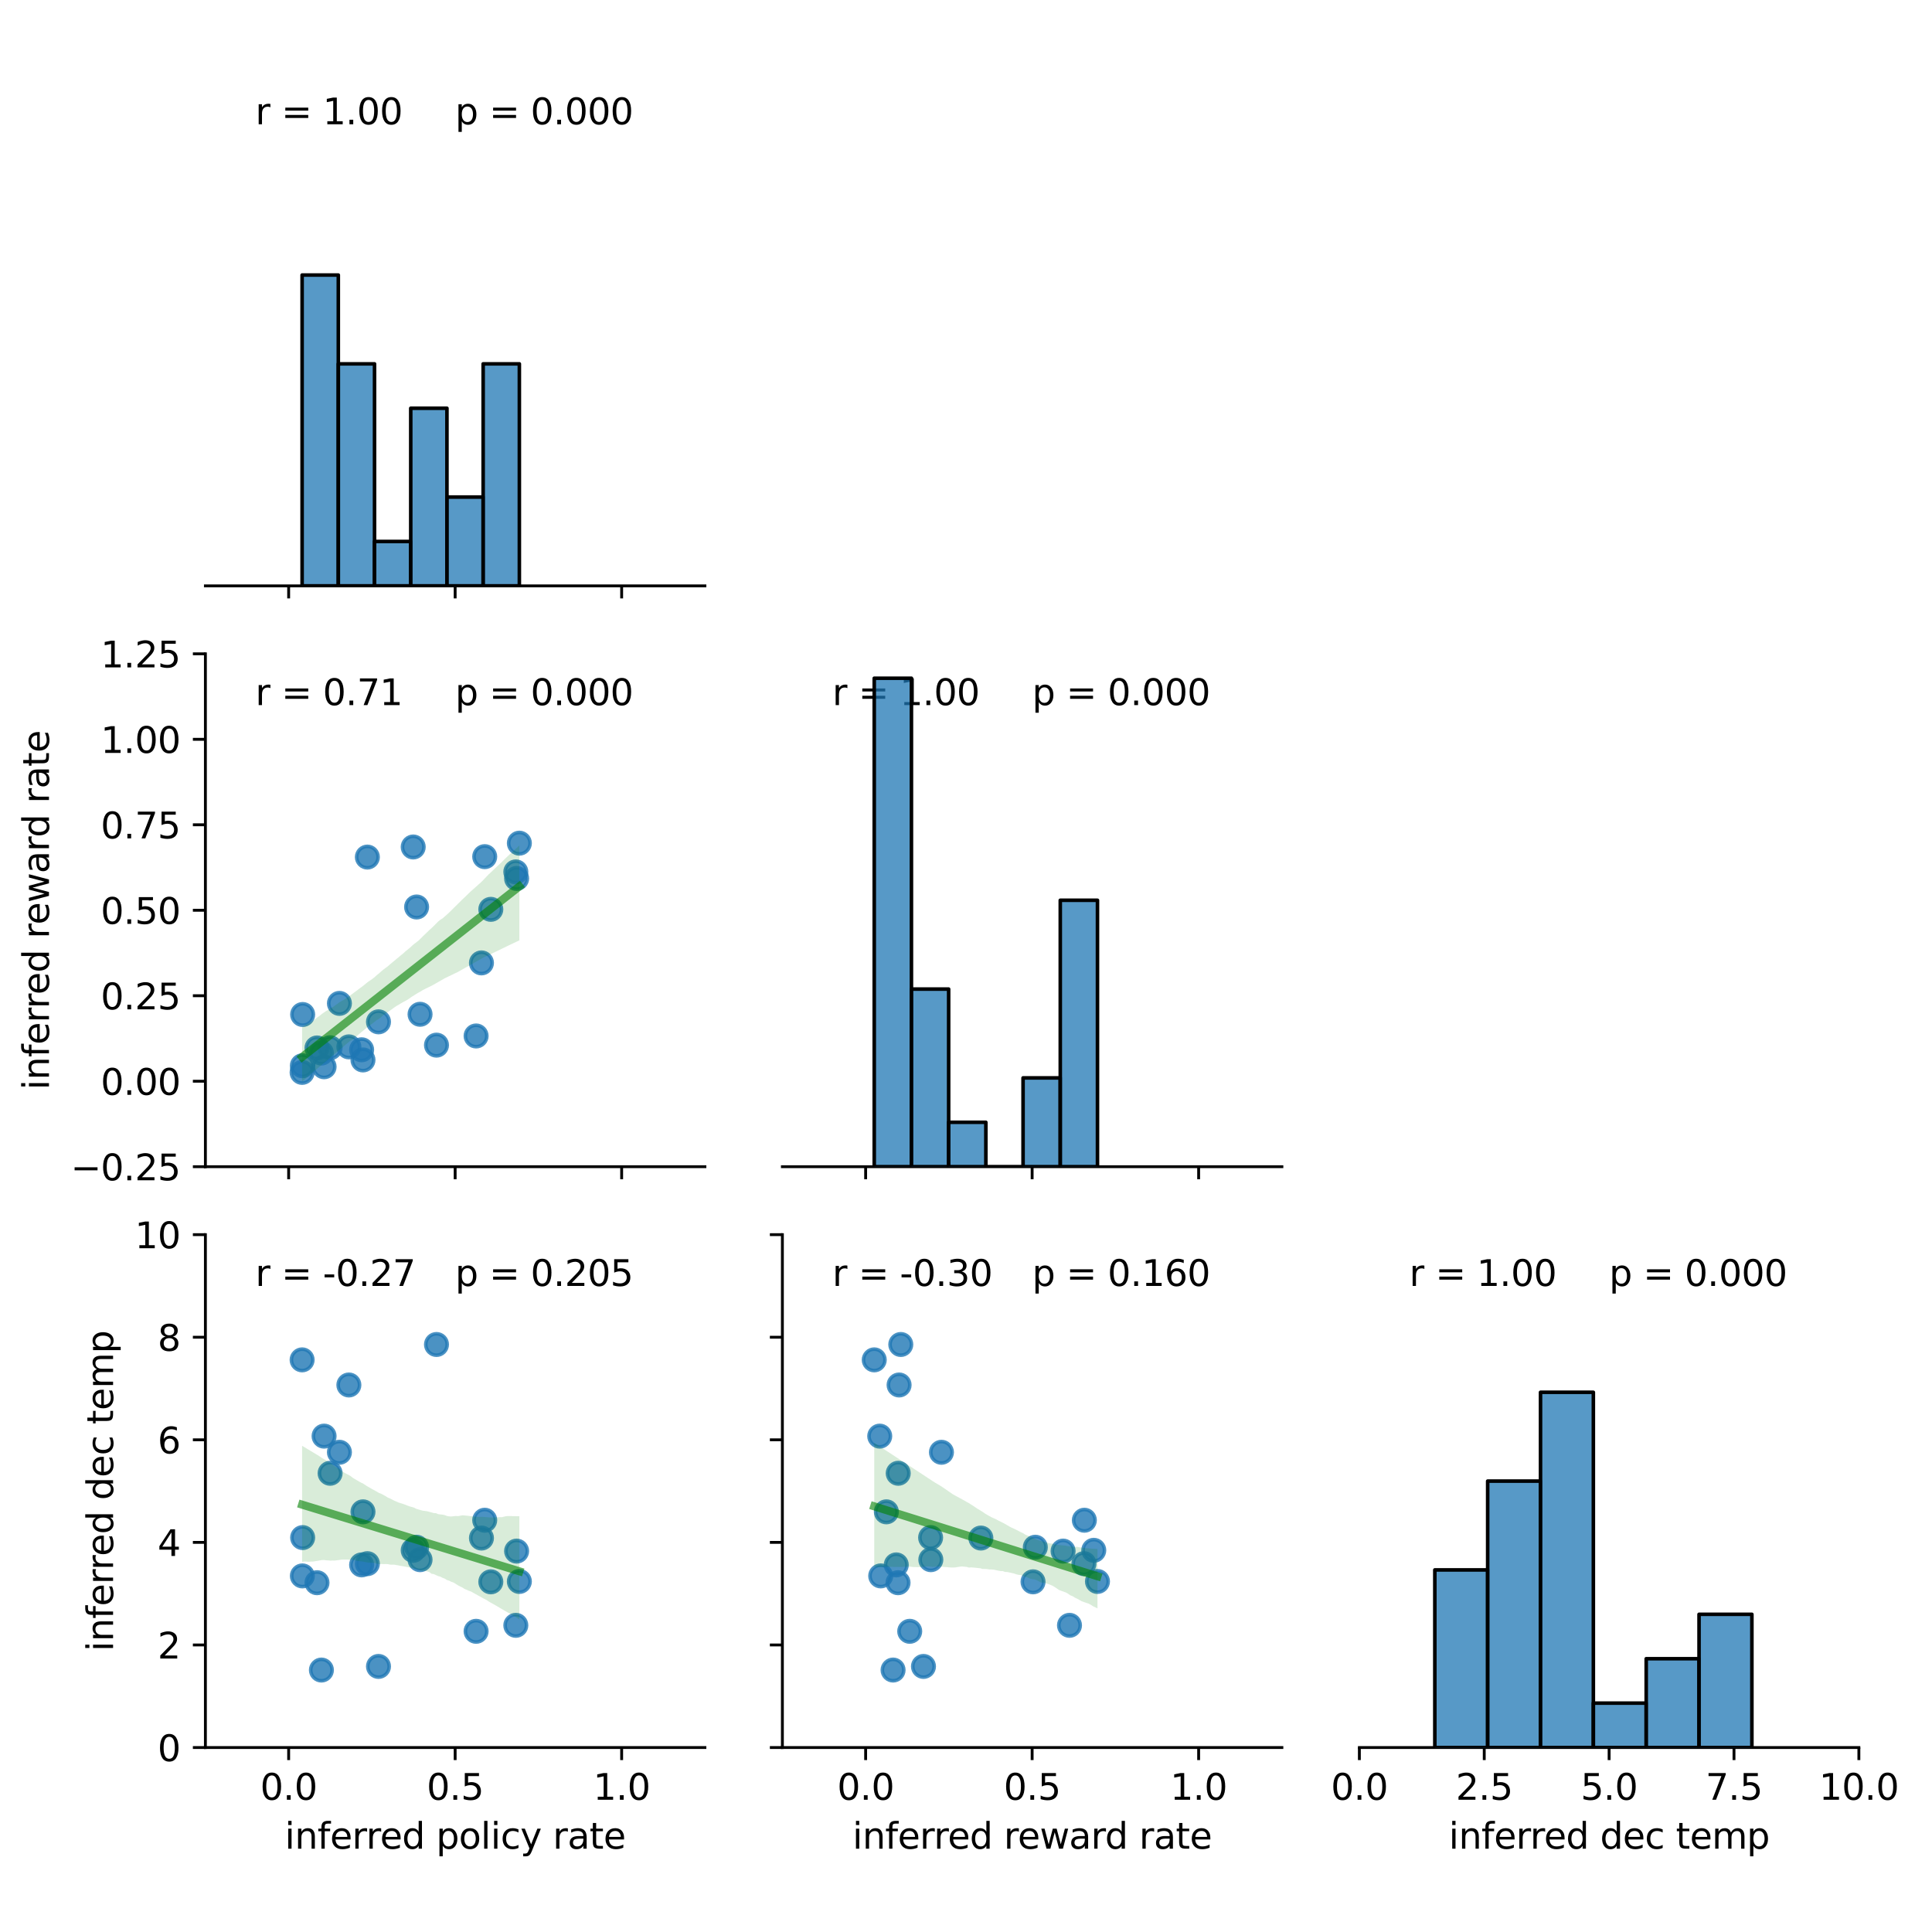 <?xml version="1.0" encoding="utf-8" standalone="no"?>
<!DOCTYPE svg PUBLIC "-//W3C//DTD SVG 1.1//EN"
  "http://www.w3.org/Graphics/SVG/1.1/DTD/svg11.dtd">
<svg xmlns:xlink="http://www.w3.org/1999/xlink" width="540pt" height="540pt" viewBox="0 0 540 540" xmlns="http://www.w3.org/2000/svg" version="1.1">
 <defs>
  <style type="text/css">*{stroke-linejoin: round; stroke-linecap: butt}</style>
 </defs>
 <g id="figure_1">
  <g id="patch_1">
   <path d="M 0 540 
L 540 540 
L 540 0 
L 0 0 
z
" style="fill: #ffffff"/>
  </g>
  <g id="axes_1">
   <g id="patch_2">
    <path d="M 57.41 163.753 
L 197.023 163.753 
L 197.023 20.4 
L 57.41 20.4 
z
" style="fill: #ffffff"/>
   </g>
   <g id="matplotlib.axis_1">
    <g id="xtick_1">
     <g id="line2d_1">
      <defs>
       <path id="m22d375b265" d="M 0 0 
L 0 3.5 
" style="stroke: #000000; stroke-width: 0.8"/>
      </defs>
      <g>
       <use xlink:href="#m22d375b265" x="80.679" y="163.753" style="stroke: #000000; stroke-width: 0.8"/>
      </g>
     </g>
    </g>
    <g id="xtick_2">
     <g id="line2d_2">
      <g>
       <use xlink:href="#m22d375b265" x="127.216" y="163.753" style="stroke: #000000; stroke-width: 0.8"/>
      </g>
     </g>
    </g>
    <g id="xtick_3">
     <g id="line2d_3">
      <g>
       <use xlink:href="#m22d375b265" x="173.754" y="163.753" style="stroke: #000000; stroke-width: 0.8"/>
      </g>
     </g>
    </g>
   </g>
   <g id="patch_3">
    <path d="M 57.41 163.753 
L 197.023 163.753 
" style="fill: none; stroke: #000000; stroke-width: 0.8; stroke-linejoin: miter; stroke-linecap: square"/>
   </g>
   <g id="text_1">
    <!-- r = 1.00  -->
    <g transform="translate(71.371 34.735) scale(0.1 -0.1)">
     <defs>
      <path id="DejaVuSans-72" d="M 2631 2963 
Q 2534 3019 2420 3045 
Q 2306 3072 2169 3072 
Q 1681 3072 1420 2755 
Q 1159 2438 1159 1844 
L 1159 0 
L 581 0 
L 581 3500 
L 1159 3500 
L 1159 2956 
Q 1341 3275 1631 3429 
Q 1922 3584 2338 3584 
Q 2397 3584 2469 3576 
Q 2541 3569 2628 3553 
L 2631 2963 
z
" transform="scale(0.016)"/>
      <path id="DejaVuSans-20" transform="scale(0.016)"/>
      <path id="DejaVuSans-3d" d="M 678 2906 
L 4684 2906 
L 4684 2381 
L 678 2381 
L 678 2906 
z
M 678 1631 
L 4684 1631 
L 4684 1100 
L 678 1100 
L 678 1631 
z
" transform="scale(0.016)"/>
      <path id="DejaVuSans-31" d="M 794 531 
L 1825 531 
L 1825 4091 
L 703 3866 
L 703 4441 
L 1819 4666 
L 2450 4666 
L 2450 531 
L 3481 531 
L 3481 0 
L 794 0 
L 794 531 
z
" transform="scale(0.016)"/>
      <path id="DejaVuSans-2e" d="M 684 794 
L 1344 794 
L 1344 0 
L 684 0 
L 684 794 
z
" transform="scale(0.016)"/>
      <path id="DejaVuSans-30" d="M 2034 4250 
Q 1547 4250 1301 3770 
Q 1056 3291 1056 2328 
Q 1056 1369 1301 889 
Q 1547 409 2034 409 
Q 2525 409 2770 889 
Q 3016 1369 3016 2328 
Q 3016 3291 2770 3770 
Q 2525 4250 2034 4250 
z
M 2034 4750 
Q 2819 4750 3233 4129 
Q 3647 3509 3647 2328 
Q 3647 1150 3233 529 
Q 2819 -91 2034 -91 
Q 1250 -91 836 529 
Q 422 1150 422 2328 
Q 422 3509 836 4129 
Q 1250 4750 2034 4750 
z
" transform="scale(0.016)"/>
     </defs>
     <use xlink:href="#DejaVuSans-72"/>
     <use xlink:href="#DejaVuSans-20" x="41.113"/>
     <use xlink:href="#DejaVuSans-3d" x="72.9"/>
     <use xlink:href="#DejaVuSans-20" x="156.689"/>
     <use xlink:href="#DejaVuSans-31" x="188.477"/>
     <use xlink:href="#DejaVuSans-2e" x="252.1"/>
     <use xlink:href="#DejaVuSans-30" x="283.887"/>
     <use xlink:href="#DejaVuSans-30" x="347.51"/>
     <use xlink:href="#DejaVuSans-20" x="411.133"/>
    </g>
   </g>
   <g id="text_2">
    <!-- p = 0.000 -->
    <g transform="translate(127.216 34.735) scale(0.1 -0.1)">
     <defs>
      <path id="DejaVuSans-70" d="M 1159 525 
L 1159 -1331 
L 581 -1331 
L 581 3500 
L 1159 3500 
L 1159 2969 
Q 1341 3281 1617 3432 
Q 1894 3584 2278 3584 
Q 2916 3584 3314 3078 
Q 3713 2572 3713 1747 
Q 3713 922 3314 415 
Q 2916 -91 2278 -91 
Q 1894 -91 1617 61 
Q 1341 213 1159 525 
z
M 3116 1747 
Q 3116 2381 2855 2742 
Q 2594 3103 2138 3103 
Q 1681 3103 1420 2742 
Q 1159 2381 1159 1747 
Q 1159 1113 1420 752 
Q 1681 391 2138 391 
Q 2594 391 2855 752 
Q 3116 1113 3116 1747 
z
" transform="scale(0.016)"/>
     </defs>
     <use xlink:href="#DejaVuSans-70"/>
     <use xlink:href="#DejaVuSans-20" x="63.477"/>
     <use xlink:href="#DejaVuSans-3d" x="95.264"/>
     <use xlink:href="#DejaVuSans-20" x="179.053"/>
     <use xlink:href="#DejaVuSans-30" x="210.84"/>
     <use xlink:href="#DejaVuSans-2e" x="274.463"/>
     <use xlink:href="#DejaVuSans-30" x="306.25"/>
     <use xlink:href="#DejaVuSans-30" x="369.873"/>
     <use xlink:href="#DejaVuSans-30" x="433.496"/>
    </g>
   </g>
  </g>
  <g id="axes_2">
   <g id="patch_4">
    <path d="M 57.41 326.097 
L 197.023 326.097 
L 197.023 182.743 
L 57.41 182.743 
z
" style="fill: #ffffff"/>
   </g>
   <g id="PathCollection_1">
    <defs>
     <path id="m985a4e55c7" d="M 0 3 
C 0.796 3 1.559 2.684 2.121 2.121 
C 2.684 1.559 3 0.796 3 0 
C 3 -0.796 2.684 -1.559 2.121 -2.121 
C 1.559 -2.684 0.796 -3 0 -3 
C -0.796 -3 -1.559 -2.684 -2.121 -2.121 
C -2.684 -1.559 -3 -0.796 -3 0 
C -3 0.796 -2.684 1.559 -2.121 2.121 
C -1.559 2.684 -0.796 3 0 3 
z
" style="stroke: #1f77b4; stroke-opacity: 0.8"/>
    </defs>
    <g clip-path="url(#p6b43fdf366)">
     <use xlink:href="#m985a4e55c7" x="144.394" y="245.534" style="fill: #1f77b4; fill-opacity: 0.8; stroke: #1f77b4; stroke-opacity: 0.8"/>
     <use xlink:href="#m985a4e55c7" x="89.836" y="294.329" style="fill: #1f77b4; fill-opacity: 0.8; stroke: #1f77b4; stroke-opacity: 0.8"/>
     <use xlink:href="#m985a4e55c7" x="121.999" y="292.119" style="fill: #1f77b4; fill-opacity: 0.8; stroke: #1f77b4; stroke-opacity: 0.8"/>
     <use xlink:href="#m985a4e55c7" x="116.44" y="253.506" style="fill: #1f77b4; fill-opacity: 0.8; stroke: #1f77b4; stroke-opacity: 0.8"/>
     <use xlink:href="#m985a4e55c7" x="135.477" y="239.435" style="fill: #1f77b4; fill-opacity: 0.8; stroke: #1f77b4; stroke-opacity: 0.8"/>
     <use xlink:href="#m985a4e55c7" x="133.071" y="289.555" style="fill: #1f77b4; fill-opacity: 0.8; stroke: #1f77b4; stroke-opacity: 0.8"/>
     <use xlink:href="#m985a4e55c7" x="117.406" y="283.493" style="fill: #1f77b4; fill-opacity: 0.8; stroke: #1f77b4; stroke-opacity: 0.8"/>
     <use xlink:href="#m985a4e55c7" x="137.183" y="254.163" style="fill: #1f77b4; fill-opacity: 0.8; stroke: #1f77b4; stroke-opacity: 0.8"/>
     <use xlink:href="#m985a4e55c7" x="90.581" y="298.16" style="fill: #1f77b4; fill-opacity: 0.8; stroke: #1f77b4; stroke-opacity: 0.8"/>
     <use xlink:href="#m985a4e55c7" x="115.494" y="236.733" style="fill: #1f77b4; fill-opacity: 0.8; stroke: #1f77b4; stroke-opacity: 0.8"/>
     <use xlink:href="#m985a4e55c7" x="84.512" y="297.878" style="fill: #1f77b4; fill-opacity: 0.8; stroke: #1f77b4; stroke-opacity: 0.8"/>
     <use xlink:href="#m985a4e55c7" x="94.869" y="280.448" style="fill: #1f77b4; fill-opacity: 0.8; stroke: #1f77b4; stroke-opacity: 0.8"/>
     <use xlink:href="#m985a4e55c7" x="97.509" y="292.602" style="fill: #1f77b4; fill-opacity: 0.8; stroke: #1f77b4; stroke-opacity: 0.8"/>
     <use xlink:href="#m985a4e55c7" x="134.568" y="269.132" style="fill: #1f77b4; fill-opacity: 0.8; stroke: #1f77b4; stroke-opacity: 0.8"/>
     <use xlink:href="#m985a4e55c7" x="102.681" y="239.556" style="fill: #1f77b4; fill-opacity: 0.8; stroke: #1f77b4; stroke-opacity: 0.8"/>
     <use xlink:href="#m985a4e55c7" x="92.262" y="292.854" style="fill: #1f77b4; fill-opacity: 0.8; stroke: #1f77b4; stroke-opacity: 0.8"/>
     <use xlink:href="#m985a4e55c7" x="144.172" y="243.699" style="fill: #1f77b4; fill-opacity: 0.8; stroke: #1f77b4; stroke-opacity: 0.8"/>
     <use xlink:href="#m985a4e55c7" x="101.074" y="293.416" style="fill: #1f77b4; fill-opacity: 0.8; stroke: #1f77b4; stroke-opacity: 0.8"/>
     <use xlink:href="#m985a4e55c7" x="88.6" y="292.906" style="fill: #1f77b4; fill-opacity: 0.8; stroke: #1f77b4; stroke-opacity: 0.8"/>
     <use xlink:href="#m985a4e55c7" x="105.789" y="285.606" style="fill: #1f77b4; fill-opacity: 0.8; stroke: #1f77b4; stroke-opacity: 0.8"/>
     <use xlink:href="#m985a4e55c7" x="145.163" y="235.668" style="fill: #1f77b4; fill-opacity: 0.8; stroke: #1f77b4; stroke-opacity: 0.8"/>
     <use xlink:href="#m985a4e55c7" x="101.453" y="296.256" style="fill: #1f77b4; fill-opacity: 0.8; stroke: #1f77b4; stroke-opacity: 0.8"/>
     <use xlink:href="#m985a4e55c7" x="84.59" y="283.556" style="fill: #1f77b4; fill-opacity: 0.8; stroke: #1f77b4; stroke-opacity: 0.8"/>
     <use xlink:href="#m985a4e55c7" x="84.441" y="299.736" style="fill: #1f77b4; fill-opacity: 0.8; stroke: #1f77b4; stroke-opacity: 0.8"/>
    </g>
   </g>
   <g id="PolyCollection_1">
    <path d="M 84.441 287.13 
L 84.441 302.33 
L 85.054 301.8 
L 85.668 301.241 
L 86.281 300.689 
L 86.895 300.138 
L 87.508 299.626 
L 88.121 299.124 
L 88.735 298.623 
L 89.348 298.109 
L 89.961 297.613 
L 90.575 297.082 
L 91.188 296.579 
L 91.801 296.056 
L 92.415 295.543 
L 93.028 295.014 
L 93.641 294.491 
L 94.255 293.969 
L 94.868 293.446 
L 95.481 292.972 
L 96.095 292.402 
L 96.708 291.879 
L 97.321 291.395 
L 97.935 290.877 
L 98.548 290.589 
L 99.162 290.076 
L 99.775 289.551 
L 100.388 289.012 
L 101.002 288.479 
L 101.615 287.995 
L 102.228 287.479 
L 102.842 286.96 
L 103.455 286.546 
L 104.068 286.09 
L 104.682 285.609 
L 105.295 285.116 
L 105.908 284.784 
L 106.522 284.289 
L 107.135 283.705 
L 107.748 283.296 
L 108.362 282.889 
L 108.975 282.482 
L 109.589 282.042 
L 110.202 281.6 
L 110.815 281.165 
L 111.429 280.845 
L 112.042 280.45 
L 112.655 280.101 
L 113.269 279.775 
L 113.882 279.437 
L 114.495 279.029 
L 115.109 278.58 
L 115.722 278.206 
L 116.335 277.813 
L 116.949 277.452 
L 117.562 277.129 
L 118.175 276.732 
L 118.789 276.422 
L 119.402 276.122 
L 120.016 275.822 
L 120.629 275.521 
L 121.242 275.186 
L 121.856 274.837 
L 122.469 274.487 
L 123.082 274.137 
L 123.696 273.787 
L 124.309 273.438 
L 124.922 273.135 
L 125.536 272.841 
L 126.149 272.547 
L 126.762 272.252 
L 127.376 271.958 
L 127.989 271.656 
L 128.602 271.312 
L 129.216 270.967 
L 129.829 270.622 
L 130.442 270.277 
L 131.056 269.932 
L 131.669 269.587 
L 132.283 269.241 
L 132.896 268.895 
L 133.509 268.548 
L 134.123 268.187 
L 134.736 267.857 
L 135.349 267.512 
L 135.963 267.243 
L 136.576 266.982 
L 137.189 266.681 
L 137.803 266.359 
L 138.416 266.069 
L 139.029 265.779 
L 139.643 265.481 
L 140.256 265.182 
L 140.869 264.883 
L 141.483 264.583 
L 142.096 264.288 
L 142.71 263.998 
L 143.323 263.707 
L 143.936 263.417 
L 144.55 263.127 
L 145.163 262.837 
L 145.163 236.29 
L 145.163 236.29 
L 144.55 236.887 
L 143.936 237.45 
L 143.323 238.01 
L 142.71 238.57 
L 142.096 239.13 
L 141.483 239.711 
L 140.869 240.321 
L 140.256 240.931 
L 139.643 241.517 
L 139.029 242.081 
L 138.416 242.664 
L 137.803 243.238 
L 137.189 243.834 
L 136.576 244.393 
L 135.963 245.035 
L 135.349 245.677 
L 134.736 246.319 
L 134.123 246.888 
L 133.509 247.433 
L 132.896 247.977 
L 132.283 248.523 
L 131.669 249.07 
L 131.056 249.648 
L 130.442 250.251 
L 129.829 250.836 
L 129.216 251.414 
L 128.602 252.022 
L 127.989 252.624 
L 127.376 253.235 
L 126.762 253.841 
L 126.149 254.447 
L 125.536 255.054 
L 124.922 255.619 
L 124.309 256.159 
L 123.696 256.699 
L 123.082 257.069 
L 122.469 257.562 
L 121.856 258.184 
L 121.242 258.806 
L 120.629 259.399 
L 120.016 259.941 
L 119.402 260.537 
L 118.789 261.126 
L 118.175 261.715 
L 117.562 262.326 
L 116.949 262.937 
L 116.335 263.4 
L 115.722 263.866 
L 115.109 264.399 
L 114.495 264.963 
L 113.882 265.463 
L 113.269 265.962 
L 112.655 266.529 
L 112.042 267.008 
L 111.429 267.543 
L 110.815 268.028 
L 110.202 268.566 
L 109.589 269.054 
L 108.975 269.563 
L 108.362 270.12 
L 107.748 270.564 
L 107.135 271.02 
L 106.522 271.524 
L 105.908 272.083 
L 105.295 272.57 
L 104.682 273.137 
L 104.068 273.619 
L 103.455 274.034 
L 102.842 274.449 
L 102.228 274.947 
L 101.615 275.446 
L 101.002 275.923 
L 100.388 276.362 
L 99.775 276.83 
L 99.162 277.285 
L 98.548 277.741 
L 97.935 278.196 
L 97.321 278.636 
L 96.708 279.031 
L 96.095 279.464 
L 95.481 279.777 
L 94.868 280.136 
L 94.255 280.613 
L 93.641 281.048 
L 93.028 281.483 
L 92.415 281.775 
L 91.801 282.25 
L 91.188 282.552 
L 90.575 282.98 
L 89.961 283.4 
L 89.348 283.915 
L 88.735 284.331 
L 88.121 284.826 
L 87.508 285.321 
L 86.895 285.731 
L 86.281 286.058 
L 85.668 286.354 
L 85.054 286.691 
L 84.441 287.13 
z
" clip-path="url(#p6b43fdf366)" style="fill: #008000; fill-opacity: 0.15"/>
   </g>
   <g id="matplotlib.axis_2">
    <g id="xtick_4">
     <g id="line2d_4">
      <g>
       <use xlink:href="#m22d375b265" x="80.679" y="326.097" style="stroke: #000000; stroke-width: 0.8"/>
      </g>
     </g>
    </g>
    <g id="xtick_5">
     <g id="line2d_5">
      <g>
       <use xlink:href="#m22d375b265" x="127.216" y="326.097" style="stroke: #000000; stroke-width: 0.8"/>
      </g>
     </g>
    </g>
    <g id="xtick_6">
     <g id="line2d_6">
      <g>
       <use xlink:href="#m22d375b265" x="173.754" y="326.097" style="stroke: #000000; stroke-width: 0.8"/>
      </g>
     </g>
    </g>
   </g>
   <g id="matplotlib.axis_3">
    <g id="ytick_1">
     <g id="line2d_7">
      <defs>
       <path id="m359ab3e597" d="M 0 0 
L -3.5 0 
" style="stroke: #000000; stroke-width: 0.8"/>
      </defs>
      <g>
       <use xlink:href="#m359ab3e597" x="57.41" y="326.097" style="stroke: #000000; stroke-width: 0.8"/>
      </g>
     </g>
     <g id="text_3">
      <!-- −0.25 -->
      <g transform="translate(19.765 329.896) scale(0.1 -0.1)">
       <defs>
        <path id="DejaVuSans-2212" d="M 678 2272 
L 4684 2272 
L 4684 1741 
L 678 1741 
L 678 2272 
z
" transform="scale(0.016)"/>
        <path id="DejaVuSans-32" d="M 1228 531 
L 3431 531 
L 3431 0 
L 469 0 
L 469 531 
Q 828 903 1448 1529 
Q 2069 2156 2228 2338 
Q 2531 2678 2651 2914 
Q 2772 3150 2772 3378 
Q 2772 3750 2511 3984 
Q 2250 4219 1831 4219 
Q 1534 4219 1204 4116 
Q 875 4013 500 3803 
L 500 4441 
Q 881 4594 1212 4672 
Q 1544 4750 1819 4750 
Q 2544 4750 2975 4387 
Q 3406 4025 3406 3419 
Q 3406 3131 3298 2873 
Q 3191 2616 2906 2266 
Q 2828 2175 2409 1742 
Q 1991 1309 1228 531 
z
" transform="scale(0.016)"/>
        <path id="DejaVuSans-35" d="M 691 4666 
L 3169 4666 
L 3169 4134 
L 1269 4134 
L 1269 2991 
Q 1406 3038 1543 3061 
Q 1681 3084 1819 3084 
Q 2600 3084 3056 2656 
Q 3513 2228 3513 1497 
Q 3513 744 3044 326 
Q 2575 -91 1722 -91 
Q 1428 -91 1123 -41 
Q 819 9 494 109 
L 494 744 
Q 775 591 1075 516 
Q 1375 441 1709 441 
Q 2250 441 2565 725 
Q 2881 1009 2881 1497 
Q 2881 1984 2565 2268 
Q 2250 2553 1709 2553 
Q 1456 2553 1204 2497 
Q 953 2441 691 2322 
L 691 4666 
z
" transform="scale(0.016)"/>
       </defs>
       <use xlink:href="#DejaVuSans-2212"/>
       <use xlink:href="#DejaVuSans-30" x="83.789"/>
       <use xlink:href="#DejaVuSans-2e" x="147.412"/>
       <use xlink:href="#DejaVuSans-32" x="179.199"/>
       <use xlink:href="#DejaVuSans-35" x="242.822"/>
      </g>
     </g>
    </g>
    <g id="ytick_2">
     <g id="line2d_8">
      <g>
       <use xlink:href="#m359ab3e597" x="57.41" y="302.204" style="stroke: #000000; stroke-width: 0.8"/>
      </g>
     </g>
     <g id="text_4">
      <!-- 0.00 -->
      <g transform="translate(28.144 306.004) scale(0.1 -0.1)">
       <use xlink:href="#DejaVuSans-30"/>
       <use xlink:href="#DejaVuSans-2e" x="63.623"/>
       <use xlink:href="#DejaVuSans-30" x="95.41"/>
       <use xlink:href="#DejaVuSans-30" x="159.033"/>
      </g>
     </g>
    </g>
    <g id="ytick_3">
     <g id="line2d_9">
      <g>
       <use xlink:href="#m359ab3e597" x="57.41" y="278.312" style="stroke: #000000; stroke-width: 0.8"/>
      </g>
     </g>
     <g id="text_5">
      <!-- 0.25 -->
      <g transform="translate(28.144 282.111) scale(0.1 -0.1)">
       <use xlink:href="#DejaVuSans-30"/>
       <use xlink:href="#DejaVuSans-2e" x="63.623"/>
       <use xlink:href="#DejaVuSans-32" x="95.41"/>
       <use xlink:href="#DejaVuSans-35" x="159.033"/>
      </g>
     </g>
    </g>
    <g id="ytick_4">
     <g id="line2d_10">
      <g>
       <use xlink:href="#m359ab3e597" x="57.41" y="254.42" style="stroke: #000000; stroke-width: 0.8"/>
      </g>
     </g>
     <g id="text_6">
      <!-- 0.50 -->
      <g transform="translate(28.144 258.219) scale(0.1 -0.1)">
       <use xlink:href="#DejaVuSans-30"/>
       <use xlink:href="#DejaVuSans-2e" x="63.623"/>
       <use xlink:href="#DejaVuSans-35" x="95.41"/>
       <use xlink:href="#DejaVuSans-30" x="159.033"/>
      </g>
     </g>
    </g>
    <g id="ytick_5">
     <g id="line2d_11">
      <g>
       <use xlink:href="#m359ab3e597" x="57.41" y="230.528" style="stroke: #000000; stroke-width: 0.8"/>
      </g>
     </g>
     <g id="text_7">
      <!-- 0.75 -->
      <g transform="translate(28.144 234.327) scale(0.1 -0.1)">
       <defs>
        <path id="DejaVuSans-37" d="M 525 4666 
L 3525 4666 
L 3525 4397 
L 1831 0 
L 1172 0 
L 2766 4134 
L 525 4134 
L 525 4666 
z
" transform="scale(0.016)"/>
       </defs>
       <use xlink:href="#DejaVuSans-30"/>
       <use xlink:href="#DejaVuSans-2e" x="63.623"/>
       <use xlink:href="#DejaVuSans-37" x="95.41"/>
       <use xlink:href="#DejaVuSans-35" x="159.033"/>
      </g>
     </g>
    </g>
    <g id="ytick_6">
     <g id="line2d_12">
      <g>
       <use xlink:href="#m359ab3e597" x="57.41" y="206.636" style="stroke: #000000; stroke-width: 0.8"/>
      </g>
     </g>
     <g id="text_8">
      <!-- 1.00 -->
      <g transform="translate(28.144 210.435) scale(0.1 -0.1)">
       <use xlink:href="#DejaVuSans-31"/>
       <use xlink:href="#DejaVuSans-2e" x="63.623"/>
       <use xlink:href="#DejaVuSans-30" x="95.41"/>
       <use xlink:href="#DejaVuSans-30" x="159.033"/>
      </g>
     </g>
    </g>
    <g id="ytick_7">
     <g id="line2d_13">
      <g>
       <use xlink:href="#m359ab3e597" x="57.41" y="182.743" style="stroke: #000000; stroke-width: 0.8"/>
      </g>
     </g>
     <g id="text_9">
      <!-- 1.25 -->
      <g transform="translate(28.144 186.543) scale(0.1 -0.1)">
       <use xlink:href="#DejaVuSans-31"/>
       <use xlink:href="#DejaVuSans-2e" x="63.623"/>
       <use xlink:href="#DejaVuSans-32" x="95.41"/>
       <use xlink:href="#DejaVuSans-35" x="159.033"/>
      </g>
     </g>
    </g>
    <g id="text_10">
     <!-- inferred reward rate -->
     <g transform="translate(13.685 304.625) rotate(-90) scale(0.1 -0.1)">
      <defs>
       <path id="DejaVuSans-69" d="M 603 3500 
L 1178 3500 
L 1178 0 
L 603 0 
L 603 3500 
z
M 603 4863 
L 1178 4863 
L 1178 4134 
L 603 4134 
L 603 4863 
z
" transform="scale(0.016)"/>
       <path id="DejaVuSans-6e" d="M 3513 2113 
L 3513 0 
L 2938 0 
L 2938 2094 
Q 2938 2591 2744 2837 
Q 2550 3084 2163 3084 
Q 1697 3084 1428 2787 
Q 1159 2491 1159 1978 
L 1159 0 
L 581 0 
L 581 3500 
L 1159 3500 
L 1159 2956 
Q 1366 3272 1645 3428 
Q 1925 3584 2291 3584 
Q 2894 3584 3203 3211 
Q 3513 2838 3513 2113 
z
" transform="scale(0.016)"/>
       <path id="DejaVuSans-66" d="M 2375 4863 
L 2375 4384 
L 1825 4384 
Q 1516 4384 1395 4259 
Q 1275 4134 1275 3809 
L 1275 3500 
L 2222 3500 
L 2222 3053 
L 1275 3053 
L 1275 0 
L 697 0 
L 697 3053 
L 147 3053 
L 147 3500 
L 697 3500 
L 697 3744 
Q 697 4328 969 4595 
Q 1241 4863 1831 4863 
L 2375 4863 
z
" transform="scale(0.016)"/>
       <path id="DejaVuSans-65" d="M 3597 1894 
L 3597 1613 
L 953 1613 
Q 991 1019 1311 708 
Q 1631 397 2203 397 
Q 2534 397 2845 478 
Q 3156 559 3463 722 
L 3463 178 
Q 3153 47 2828 -22 
Q 2503 -91 2169 -91 
Q 1331 -91 842 396 
Q 353 884 353 1716 
Q 353 2575 817 3079 
Q 1281 3584 2069 3584 
Q 2775 3584 3186 3129 
Q 3597 2675 3597 1894 
z
M 3022 2063 
Q 3016 2534 2758 2815 
Q 2500 3097 2075 3097 
Q 1594 3097 1305 2825 
Q 1016 2553 972 2059 
L 3022 2063 
z
" transform="scale(0.016)"/>
       <path id="DejaVuSans-64" d="M 2906 2969 
L 2906 4863 
L 3481 4863 
L 3481 0 
L 2906 0 
L 2906 525 
Q 2725 213 2448 61 
Q 2172 -91 1784 -91 
Q 1150 -91 751 415 
Q 353 922 353 1747 
Q 353 2572 751 3078 
Q 1150 3584 1784 3584 
Q 2172 3584 2448 3432 
Q 2725 3281 2906 2969 
z
M 947 1747 
Q 947 1113 1208 752 
Q 1469 391 1925 391 
Q 2381 391 2643 752 
Q 2906 1113 2906 1747 
Q 2906 2381 2643 2742 
Q 2381 3103 1925 3103 
Q 1469 3103 1208 2742 
Q 947 2381 947 1747 
z
" transform="scale(0.016)"/>
       <path id="DejaVuSans-77" d="M 269 3500 
L 844 3500 
L 1563 769 
L 2278 3500 
L 2956 3500 
L 3675 769 
L 4391 3500 
L 4966 3500 
L 4050 0 
L 3372 0 
L 2619 2869 
L 1863 0 
L 1184 0 
L 269 3500 
z
" transform="scale(0.016)"/>
       <path id="DejaVuSans-61" d="M 2194 1759 
Q 1497 1759 1228 1600 
Q 959 1441 959 1056 
Q 959 750 1161 570 
Q 1363 391 1709 391 
Q 2188 391 2477 730 
Q 2766 1069 2766 1631 
L 2766 1759 
L 2194 1759 
z
M 3341 1997 
L 3341 0 
L 2766 0 
L 2766 531 
Q 2569 213 2275 61 
Q 1981 -91 1556 -91 
Q 1019 -91 701 211 
Q 384 513 384 1019 
Q 384 1609 779 1909 
Q 1175 2209 1959 2209 
L 2766 2209 
L 2766 2266 
Q 2766 2663 2505 2880 
Q 2244 3097 1772 3097 
Q 1472 3097 1187 3025 
Q 903 2953 641 2809 
L 641 3341 
Q 956 3463 1253 3523 
Q 1550 3584 1831 3584 
Q 2591 3584 2966 3190 
Q 3341 2797 3341 1997 
z
" transform="scale(0.016)"/>
       <path id="DejaVuSans-74" d="M 1172 4494 
L 1172 3500 
L 2356 3500 
L 2356 3053 
L 1172 3053 
L 1172 1153 
Q 1172 725 1289 603 
Q 1406 481 1766 481 
L 2356 481 
L 2356 0 
L 1766 0 
Q 1100 0 847 248 
Q 594 497 594 1153 
L 594 3053 
L 172 3053 
L 172 3500 
L 594 3500 
L 594 4494 
L 1172 4494 
z
" transform="scale(0.016)"/>
      </defs>
      <use xlink:href="#DejaVuSans-69"/>
      <use xlink:href="#DejaVuSans-6e" x="27.783"/>
      <use xlink:href="#DejaVuSans-66" x="91.162"/>
      <use xlink:href="#DejaVuSans-65" x="126.367"/>
      <use xlink:href="#DejaVuSans-72" x="187.891"/>
      <use xlink:href="#DejaVuSans-72" x="227.254"/>
      <use xlink:href="#DejaVuSans-65" x="266.117"/>
      <use xlink:href="#DejaVuSans-64" x="327.641"/>
      <use xlink:href="#DejaVuSans-20" x="391.117"/>
      <use xlink:href="#DejaVuSans-72" x="422.904"/>
      <use xlink:href="#DejaVuSans-65" x="461.768"/>
      <use xlink:href="#DejaVuSans-77" x="523.291"/>
      <use xlink:href="#DejaVuSans-61" x="605.078"/>
      <use xlink:href="#DejaVuSans-72" x="666.357"/>
      <use xlink:href="#DejaVuSans-64" x="705.721"/>
      <use xlink:href="#DejaVuSans-20" x="769.197"/>
      <use xlink:href="#DejaVuSans-72" x="800.984"/>
      <use xlink:href="#DejaVuSans-61" x="842.098"/>
      <use xlink:href="#DejaVuSans-74" x="903.377"/>
      <use xlink:href="#DejaVuSans-65" x="942.586"/>
     </g>
    </g>
   </g>
   <g id="line2d_14">
    <path d="M 84.441 295.44 
L 85.054 294.958 
L 85.668 294.476 
L 86.281 293.995 
L 86.895 293.513 
L 87.508 293.031 
L 88.121 292.55 
L 88.735 292.068 
L 89.348 291.586 
L 89.961 291.105 
L 90.575 290.623 
L 91.188 290.141 
L 91.801 289.66 
L 92.415 289.178 
L 93.028 288.696 
L 93.641 288.215 
L 94.255 287.733 
L 94.868 287.251 
L 95.481 286.77 
L 96.095 286.288 
L 96.708 285.806 
L 97.321 285.325 
L 97.935 284.843 
L 98.548 284.361 
L 99.162 283.88 
L 99.775 283.398 
L 100.388 282.916 
L 101.002 282.435 
L 101.615 281.953 
L 102.228 281.471 
L 102.842 280.99 
L 103.455 280.508 
L 104.068 280.027 
L 104.682 279.545 
L 105.295 279.063 
L 105.908 278.582 
L 106.522 278.1 
L 107.135 277.618 
L 107.748 277.137 
L 108.362 276.655 
L 108.975 276.173 
L 109.589 275.692 
L 110.202 275.21 
L 110.815 274.728 
L 111.429 274.247 
L 112.042 273.765 
L 112.655 273.283 
L 113.269 272.802 
L 113.882 272.32 
L 114.495 271.838 
L 115.109 271.357 
L 115.722 270.875 
L 116.335 270.393 
L 116.949 269.912 
L 117.562 269.43 
L 118.175 268.948 
L 118.789 268.467 
L 119.402 267.985 
L 120.016 267.503 
L 120.629 267.022 
L 121.242 266.54 
L 121.856 266.058 
L 122.469 265.577 
L 123.082 265.095 
L 123.696 264.614 
L 124.309 264.132 
L 124.922 263.65 
L 125.536 263.169 
L 126.149 262.687 
L 126.762 262.205 
L 127.376 261.724 
L 127.989 261.242 
L 128.602 260.76 
L 129.216 260.279 
L 129.829 259.797 
L 130.442 259.315 
L 131.056 258.834 
L 131.669 258.352 
L 132.283 257.87 
L 132.896 257.389 
L 133.509 256.907 
L 134.123 256.425 
L 134.736 255.944 
L 135.349 255.462 
L 135.963 254.98 
L 136.576 254.499 
L 137.189 254.017 
L 137.803 253.535 
L 138.416 253.054 
L 139.029 252.572 
L 139.643 252.09 
L 140.256 251.609 
L 140.869 251.127 
L 141.483 250.645 
L 142.096 250.164 
L 142.71 249.682 
L 143.323 249.2 
L 143.936 248.719 
L 144.55 248.237 
L 145.163 247.756 
" clip-path="url(#p6b43fdf366)" style="fill: none; stroke: #008000; stroke-opacity: 0.6; stroke-width: 2.25; stroke-linecap: square"/>
   </g>
   <g id="patch_5">
    <path d="M 57.41 326.097 
L 57.41 182.743 
" style="fill: none; stroke: #000000; stroke-width: 0.8; stroke-linejoin: miter; stroke-linecap: square"/>
   </g>
   <g id="patch_6">
    <path d="M 57.41 326.097 
L 197.023 326.097 
" style="fill: none; stroke: #000000; stroke-width: 0.8; stroke-linejoin: miter; stroke-linecap: square"/>
   </g>
   <g id="text_11">
    <!-- r = 0.71  -->
    <g transform="translate(71.371 197.079) scale(0.1 -0.1)">
     <use xlink:href="#DejaVuSans-72"/>
     <use xlink:href="#DejaVuSans-20" x="41.113"/>
     <use xlink:href="#DejaVuSans-3d" x="72.9"/>
     <use xlink:href="#DejaVuSans-20" x="156.689"/>
     <use xlink:href="#DejaVuSans-30" x="188.477"/>
     <use xlink:href="#DejaVuSans-2e" x="252.1"/>
     <use xlink:href="#DejaVuSans-37" x="283.887"/>
     <use xlink:href="#DejaVuSans-31" x="347.51"/>
     <use xlink:href="#DejaVuSans-20" x="411.133"/>
    </g>
   </g>
   <g id="text_12">
    <!-- p = 0.000 -->
    <g transform="translate(127.216 197.079) scale(0.1 -0.1)">
     <use xlink:href="#DejaVuSans-70"/>
     <use xlink:href="#DejaVuSans-20" x="63.477"/>
     <use xlink:href="#DejaVuSans-3d" x="95.264"/>
     <use xlink:href="#DejaVuSans-20" x="179.053"/>
     <use xlink:href="#DejaVuSans-30" x="210.84"/>
     <use xlink:href="#DejaVuSans-2e" x="274.463"/>
     <use xlink:href="#DejaVuSans-30" x="306.25"/>
     <use xlink:href="#DejaVuSans-30" x="369.873"/>
     <use xlink:href="#DejaVuSans-30" x="433.496"/>
    </g>
   </g>
  </g>
  <g id="axes_3">
   <g id="patch_7">
    <path d="M 218.679 326.097 
L 358.291 326.097 
L 358.291 182.743 
L 218.679 182.743 
z
" style="fill: #ffffff"/>
   </g>
   <g id="matplotlib.axis_4">
    <g id="xtick_7">
     <g id="line2d_15">
      <g>
       <use xlink:href="#m22d375b265" x="241.948" y="326.097" style="stroke: #000000; stroke-width: 0.8"/>
      </g>
     </g>
    </g>
    <g id="xtick_8">
     <g id="line2d_16">
      <g>
       <use xlink:href="#m22d375b265" x="288.485" y="326.097" style="stroke: #000000; stroke-width: 0.8"/>
      </g>
     </g>
    </g>
    <g id="xtick_9">
     <g id="line2d_17">
      <g>
       <use xlink:href="#m22d375b265" x="335.023" y="326.097" style="stroke: #000000; stroke-width: 0.8"/>
      </g>
     </g>
    </g>
   </g>
   <g id="patch_8">
    <path d="M 218.679 326.097 
L 358.291 326.097 
" style="fill: none; stroke: #000000; stroke-width: 0.8; stroke-linejoin: miter; stroke-linecap: square"/>
   </g>
   <g id="text_13">
    <!-- r = 1.00  -->
    <g transform="translate(232.64 197.079) scale(0.1 -0.1)">
     <use xlink:href="#DejaVuSans-72"/>
     <use xlink:href="#DejaVuSans-20" x="41.113"/>
     <use xlink:href="#DejaVuSans-3d" x="72.9"/>
     <use xlink:href="#DejaVuSans-20" x="156.689"/>
     <use xlink:href="#DejaVuSans-31" x="188.477"/>
     <use xlink:href="#DejaVuSans-2e" x="252.1"/>
     <use xlink:href="#DejaVuSans-30" x="283.887"/>
     <use xlink:href="#DejaVuSans-30" x="347.51"/>
     <use xlink:href="#DejaVuSans-20" x="411.133"/>
    </g>
   </g>
   <g id="text_14">
    <!-- p = 0.000 -->
    <g transform="translate(288.485 197.079) scale(0.1 -0.1)">
     <use xlink:href="#DejaVuSans-70"/>
     <use xlink:href="#DejaVuSans-20" x="63.477"/>
     <use xlink:href="#DejaVuSans-3d" x="95.264"/>
     <use xlink:href="#DejaVuSans-20" x="179.053"/>
     <use xlink:href="#DejaVuSans-30" x="210.84"/>
     <use xlink:href="#DejaVuSans-2e" x="274.463"/>
     <use xlink:href="#DejaVuSans-30" x="306.25"/>
     <use xlink:href="#DejaVuSans-30" x="369.873"/>
     <use xlink:href="#DejaVuSans-30" x="433.496"/>
    </g>
   </g>
  </g>
  <g id="axes_4">
   <g id="patch_9">
    <path d="M 57.41 488.44 
L 197.023 488.44 
L 197.023 345.087 
L 57.41 345.087 
z
" style="fill: #ffffff"/>
   </g>
   <g id="PathCollection_2">
    <g clip-path="url(#p52799b80ce)">
     <use xlink:href="#m985a4e55c7" x="144.394" y="433.536" style="fill: #1f77b4; fill-opacity: 0.8; stroke: #1f77b4; stroke-opacity: 0.8"/>
     <use xlink:href="#m985a4e55c7" x="89.836" y="466.785" style="fill: #1f77b4; fill-opacity: 0.8; stroke: #1f77b4; stroke-opacity: 0.8"/>
     <use xlink:href="#m985a4e55c7" x="121.999" y="375.79" style="fill: #1f77b4; fill-opacity: 0.8; stroke: #1f77b4; stroke-opacity: 0.8"/>
     <use xlink:href="#m985a4e55c7" x="116.44" y="432.457" style="fill: #1f77b4; fill-opacity: 0.8; stroke: #1f77b4; stroke-opacity: 0.8"/>
     <use xlink:href="#m985a4e55c7" x="135.477" y="424.906" style="fill: #1f77b4; fill-opacity: 0.8; stroke: #1f77b4; stroke-opacity: 0.8"/>
     <use xlink:href="#m985a4e55c7" x="133.071" y="455.957" style="fill: #1f77b4; fill-opacity: 0.8; stroke: #1f77b4; stroke-opacity: 0.8"/>
     <use xlink:href="#m985a4e55c7" x="117.406" y="435.934" style="fill: #1f77b4; fill-opacity: 0.8; stroke: #1f77b4; stroke-opacity: 0.8"/>
     <use xlink:href="#m985a4e55c7" x="137.183" y="442.126" style="fill: #1f77b4; fill-opacity: 0.8; stroke: #1f77b4; stroke-opacity: 0.8"/>
     <use xlink:href="#m985a4e55c7" x="90.581" y="401.402" style="fill: #1f77b4; fill-opacity: 0.8; stroke: #1f77b4; stroke-opacity: 0.8"/>
     <use xlink:href="#m985a4e55c7" x="115.494" y="433.318" style="fill: #1f77b4; fill-opacity: 0.8; stroke: #1f77b4; stroke-opacity: 0.8"/>
     <use xlink:href="#m985a4e55c7" x="84.512" y="440.47" style="fill: #1f77b4; fill-opacity: 0.8; stroke: #1f77b4; stroke-opacity: 0.8"/>
     <use xlink:href="#m985a4e55c7" x="94.869" y="405.914" style="fill: #1f77b4; fill-opacity: 0.8; stroke: #1f77b4; stroke-opacity: 0.8"/>
     <use xlink:href="#m985a4e55c7" x="97.509" y="387.106" style="fill: #1f77b4; fill-opacity: 0.8; stroke: #1f77b4; stroke-opacity: 0.8"/>
     <use xlink:href="#m985a4e55c7" x="134.568" y="429.89" style="fill: #1f77b4; fill-opacity: 0.8; stroke: #1f77b4; stroke-opacity: 0.8"/>
     <use xlink:href="#m985a4e55c7" x="102.681" y="437.048" style="fill: #1f77b4; fill-opacity: 0.8; stroke: #1f77b4; stroke-opacity: 0.8"/>
     <use xlink:href="#m985a4e55c7" x="92.262" y="411.784" style="fill: #1f77b4; fill-opacity: 0.8; stroke: #1f77b4; stroke-opacity: 0.8"/>
     <use xlink:href="#m985a4e55c7" x="144.172" y="454.283" style="fill: #1f77b4; fill-opacity: 0.8; stroke: #1f77b4; stroke-opacity: 0.8"/>
     <use xlink:href="#m985a4e55c7" x="101.074" y="437.391" style="fill: #1f77b4; fill-opacity: 0.8; stroke: #1f77b4; stroke-opacity: 0.8"/>
     <use xlink:href="#m985a4e55c7" x="88.6" y="442.372" style="fill: #1f77b4; fill-opacity: 0.8; stroke: #1f77b4; stroke-opacity: 0.8"/>
     <use xlink:href="#m985a4e55c7" x="105.789" y="465.772" style="fill: #1f77b4; fill-opacity: 0.8; stroke: #1f77b4; stroke-opacity: 0.8"/>
     <use xlink:href="#m985a4e55c7" x="145.163" y="442.02" style="fill: #1f77b4; fill-opacity: 0.8; stroke: #1f77b4; stroke-opacity: 0.8"/>
     <use xlink:href="#m985a4e55c7" x="101.453" y="422.562" style="fill: #1f77b4; fill-opacity: 0.8; stroke: #1f77b4; stroke-opacity: 0.8"/>
     <use xlink:href="#m985a4e55c7" x="84.59" y="429.76" style="fill: #1f77b4; fill-opacity: 0.8; stroke: #1f77b4; stroke-opacity: 0.8"/>
     <use xlink:href="#m985a4e55c7" x="84.441" y="380.086" style="fill: #1f77b4; fill-opacity: 0.8; stroke: #1f77b4; stroke-opacity: 0.8"/>
    </g>
   </g>
   <g id="PolyCollection_2">
    <path d="M 84.441 404.114 
L 84.441 436.57 
L 85.054 436.452 
L 85.668 436.488 
L 86.281 436.524 
L 86.895 436.466 
L 87.508 436.46 
L 88.121 436.359 
L 88.735 436.257 
L 89.348 436.155 
L 89.961 436.053 
L 90.575 436.026 
L 91.188 436.112 
L 91.801 436.152 
L 92.415 436.204 
L 93.028 436.168 
L 93.641 436.178 
L 94.255 436.087 
L 94.868 436.009 
L 95.481 435.917 
L 96.095 435.904 
L 96.708 435.905 
L 97.321 435.906 
L 97.935 435.988 
L 98.548 435.902 
L 99.162 436.09 
L 99.775 436.273 
L 100.388 436.366 
L 101.002 436.398 
L 101.615 436.491 
L 102.228 436.64 
L 102.842 436.732 
L 103.455 436.78 
L 104.068 436.785 
L 104.682 436.858 
L 105.295 437.034 
L 105.908 437.173 
L 106.522 437.132 
L 107.135 437.176 
L 107.748 437.157 
L 108.362 437.166 
L 108.975 437.302 
L 109.589 437.334 
L 110.202 437.33 
L 110.815 437.447 
L 111.429 437.544 
L 112.042 437.686 
L 112.655 437.767 
L 113.269 437.886 
L 113.882 438.005 
L 114.495 438.123 
L 115.109 438.241 
L 115.722 438.412 
L 116.335 438.533 
L 116.949 438.734 
L 117.562 438.94 
L 118.175 439.032 
L 118.789 439.078 
L 119.402 439.219 
L 120.016 439.404 
L 120.629 439.878 
L 121.242 439.957 
L 121.856 440.249 
L 122.469 440.521 
L 123.082 440.676 
L 123.696 441.007 
L 124.309 441.232 
L 124.922 441.616 
L 125.536 441.81 
L 126.149 442.125 
L 126.762 442.323 
L 127.376 442.699 
L 127.989 443.09 
L 128.602 443.415 
L 129.216 443.704 
L 129.829 444.112 
L 130.442 444.347 
L 131.056 444.631 
L 131.669 444.844 
L 132.283 445.195 
L 132.896 445.531 
L 133.509 445.875 
L 134.123 446.21 
L 134.736 446.553 
L 135.349 446.89 
L 135.963 447.195 
L 136.576 447.608 
L 137.189 447.955 
L 137.803 448.302 
L 138.416 448.649 
L 139.029 448.996 
L 139.643 449.374 
L 140.256 449.73 
L 140.869 450.086 
L 141.483 450.441 
L 142.096 450.794 
L 142.71 451.144 
L 143.323 451.493 
L 143.936 451.842 
L 144.55 452.231 
L 145.163 452.628 
L 145.163 423.789 
L 145.163 423.789 
L 144.55 423.776 
L 143.936 423.767 
L 143.323 423.759 
L 142.71 423.751 
L 142.096 423.743 
L 141.483 423.763 
L 140.869 423.912 
L 140.256 424.063 
L 139.643 424.048 
L 139.029 424.107 
L 138.416 424.117 
L 137.803 424.127 
L 137.189 424.139 
L 136.576 424.114 
L 135.963 424.046 
L 135.349 424.007 
L 134.736 423.955 
L 134.123 423.97 
L 133.509 423.983 
L 132.896 423.916 
L 132.283 423.849 
L 131.669 423.776 
L 131.056 423.706 
L 130.442 423.637 
L 129.829 423.568 
L 129.216 423.534 
L 128.602 423.657 
L 127.989 423.757 
L 127.376 423.718 
L 126.762 423.79 
L 126.149 423.862 
L 125.536 423.833 
L 124.922 423.718 
L 124.309 423.484 
L 123.696 423.344 
L 123.082 423.28 
L 122.469 423.22 
L 121.856 422.934 
L 121.242 422.907 
L 120.629 422.735 
L 120.016 422.574 
L 119.402 422.4 
L 118.789 422.313 
L 118.175 422.243 
L 117.562 422.078 
L 116.949 421.892 
L 116.335 421.718 
L 115.722 421.386 
L 115.109 421.209 
L 114.495 421.038 
L 113.882 420.821 
L 113.269 420.57 
L 112.655 420.348 
L 112.042 420.162 
L 111.429 419.976 
L 110.815 419.696 
L 110.202 419.45 
L 109.589 419.12 
L 108.975 418.823 
L 108.362 418.56 
L 107.748 418.154 
L 107.135 417.83 
L 106.522 417.499 
L 105.908 417.266 
L 105.295 416.914 
L 104.682 416.557 
L 104.068 416.234 
L 103.455 415.879 
L 102.842 415.532 
L 102.228 415.163 
L 101.615 414.734 
L 101.002 414.442 
L 100.388 414.1 
L 99.775 413.743 
L 99.162 413.385 
L 98.548 413.014 
L 97.935 412.525 
L 97.321 412.181 
L 96.708 411.878 
L 96.095 411.519 
L 95.481 411.09 
L 94.868 410.66 
L 94.255 410.233 
L 93.641 409.89 
L 93.028 409.456 
L 92.415 408.95 
L 91.801 408.511 
L 91.188 408.152 
L 90.575 407.845 
L 89.961 407.493 
L 89.348 407.065 
L 88.735 406.68 
L 88.121 406.313 
L 87.508 405.945 
L 86.895 405.578 
L 86.281 405.21 
L 85.668 404.843 
L 85.054 404.478 
L 84.441 404.114 
z
" clip-path="url(#p52799b80ce)" style="fill: #008000; fill-opacity: 0.15"/>
   </g>
   <g id="matplotlib.axis_5">
    <g id="xtick_10">
     <g id="line2d_18">
      <g>
       <use xlink:href="#m22d375b265" x="80.679" y="488.44" style="stroke: #000000; stroke-width: 0.8"/>
      </g>
     </g>
     <g id="text_15">
      <!-- 0.0 -->
      <g transform="translate(72.727 503.038) scale(0.1 -0.1)">
       <use xlink:href="#DejaVuSans-30"/>
       <use xlink:href="#DejaVuSans-2e" x="63.623"/>
       <use xlink:href="#DejaVuSans-30" x="95.41"/>
      </g>
     </g>
    </g>
    <g id="xtick_11">
     <g id="line2d_19">
      <g>
       <use xlink:href="#m22d375b265" x="127.216" y="488.44" style="stroke: #000000; stroke-width: 0.8"/>
      </g>
     </g>
     <g id="text_16">
      <!-- 0.5 -->
      <g transform="translate(119.265 503.038) scale(0.1 -0.1)">
       <use xlink:href="#DejaVuSans-30"/>
       <use xlink:href="#DejaVuSans-2e" x="63.623"/>
       <use xlink:href="#DejaVuSans-35" x="95.41"/>
      </g>
     </g>
    </g>
    <g id="xtick_12">
     <g id="line2d_20">
      <g>
       <use xlink:href="#m22d375b265" x="173.754" y="488.44" style="stroke: #000000; stroke-width: 0.8"/>
      </g>
     </g>
     <g id="text_17">
      <!-- 1.0 -->
      <g transform="translate(165.802 503.038) scale(0.1 -0.1)">
       <use xlink:href="#DejaVuSans-31"/>
       <use xlink:href="#DejaVuSans-2e" x="63.623"/>
       <use xlink:href="#DejaVuSans-30" x="95.41"/>
      </g>
     </g>
    </g>
    <g id="text_18">
     <!-- inferred policy rate -->
     <g transform="translate(79.605 516.717) scale(0.1 -0.1)">
      <defs>
       <path id="DejaVuSans-6f" d="M 1959 3097 
Q 1497 3097 1228 2736 
Q 959 2375 959 1747 
Q 959 1119 1226 758 
Q 1494 397 1959 397 
Q 2419 397 2687 759 
Q 2956 1122 2956 1747 
Q 2956 2369 2687 2733 
Q 2419 3097 1959 3097 
z
M 1959 3584 
Q 2709 3584 3137 3096 
Q 3566 2609 3566 1747 
Q 3566 888 3137 398 
Q 2709 -91 1959 -91 
Q 1206 -91 779 398 
Q 353 888 353 1747 
Q 353 2609 779 3096 
Q 1206 3584 1959 3584 
z
" transform="scale(0.016)"/>
       <path id="DejaVuSans-6c" d="M 603 4863 
L 1178 4863 
L 1178 0 
L 603 0 
L 603 4863 
z
" transform="scale(0.016)"/>
       <path id="DejaVuSans-63" d="M 3122 3366 
L 3122 2828 
Q 2878 2963 2633 3030 
Q 2388 3097 2138 3097 
Q 1578 3097 1268 2742 
Q 959 2388 959 1747 
Q 959 1106 1268 751 
Q 1578 397 2138 397 
Q 2388 397 2633 464 
Q 2878 531 3122 666 
L 3122 134 
Q 2881 22 2623 -34 
Q 2366 -91 2075 -91 
Q 1284 -91 818 406 
Q 353 903 353 1747 
Q 353 2603 823 3093 
Q 1294 3584 2113 3584 
Q 2378 3584 2631 3529 
Q 2884 3475 3122 3366 
z
" transform="scale(0.016)"/>
       <path id="DejaVuSans-79" d="M 2059 -325 
Q 1816 -950 1584 -1140 
Q 1353 -1331 966 -1331 
L 506 -1331 
L 506 -850 
L 844 -850 
Q 1081 -850 1212 -737 
Q 1344 -625 1503 -206 
L 1606 56 
L 191 3500 
L 800 3500 
L 1894 763 
L 2988 3500 
L 3597 3500 
L 2059 -325 
z
" transform="scale(0.016)"/>
      </defs>
      <use xlink:href="#DejaVuSans-69"/>
      <use xlink:href="#DejaVuSans-6e" x="27.783"/>
      <use xlink:href="#DejaVuSans-66" x="91.162"/>
      <use xlink:href="#DejaVuSans-65" x="126.367"/>
      <use xlink:href="#DejaVuSans-72" x="187.891"/>
      <use xlink:href="#DejaVuSans-72" x="227.254"/>
      <use xlink:href="#DejaVuSans-65" x="266.117"/>
      <use xlink:href="#DejaVuSans-64" x="327.641"/>
      <use xlink:href="#DejaVuSans-20" x="391.117"/>
      <use xlink:href="#DejaVuSans-70" x="422.904"/>
      <use xlink:href="#DejaVuSans-6f" x="486.381"/>
      <use xlink:href="#DejaVuSans-6c" x="547.562"/>
      <use xlink:href="#DejaVuSans-69" x="575.346"/>
      <use xlink:href="#DejaVuSans-63" x="603.129"/>
      <use xlink:href="#DejaVuSans-79" x="658.109"/>
      <use xlink:href="#DejaVuSans-20" x="717.289"/>
      <use xlink:href="#DejaVuSans-72" x="749.076"/>
      <use xlink:href="#DejaVuSans-61" x="790.189"/>
      <use xlink:href="#DejaVuSans-74" x="851.469"/>
      <use xlink:href="#DejaVuSans-65" x="890.678"/>
     </g>
    </g>
   </g>
   <g id="matplotlib.axis_6">
    <g id="ytick_8">
     <g id="line2d_21">
      <g>
       <use xlink:href="#m359ab3e597" x="57.41" y="488.44" style="stroke: #000000; stroke-width: 0.8"/>
      </g>
     </g>
     <g id="text_19">
      <!-- 0 -->
      <g transform="translate(44.047 492.239) scale(0.1 -0.1)">
       <use xlink:href="#DejaVuSans-30"/>
      </g>
     </g>
    </g>
    <g id="ytick_9">
     <g id="line2d_22">
      <g>
       <use xlink:href="#m359ab3e597" x="57.41" y="459.769" style="stroke: #000000; stroke-width: 0.8"/>
      </g>
     </g>
     <g id="text_20">
      <!-- 2 -->
      <g transform="translate(44.047 463.569) scale(0.1 -0.1)">
       <use xlink:href="#DejaVuSans-32"/>
      </g>
     </g>
    </g>
    <g id="ytick_10">
     <g id="line2d_23">
      <g>
       <use xlink:href="#m359ab3e597" x="57.41" y="431.099" style="stroke: #000000; stroke-width: 0.8"/>
      </g>
     </g>
     <g id="text_21">
      <!-- 4 -->
      <g transform="translate(44.047 434.898) scale(0.1 -0.1)">
       <defs>
        <path id="DejaVuSans-34" d="M 2419 4116 
L 825 1625 
L 2419 1625 
L 2419 4116 
z
M 2253 4666 
L 3047 4666 
L 3047 1625 
L 3713 1625 
L 3713 1100 
L 3047 1100 
L 3047 0 
L 2419 0 
L 2419 1100 
L 313 1100 
L 313 1709 
L 2253 4666 
z
" transform="scale(0.016)"/>
       </defs>
       <use xlink:href="#DejaVuSans-34"/>
      </g>
     </g>
    </g>
    <g id="ytick_11">
     <g id="line2d_24">
      <g>
       <use xlink:href="#m359ab3e597" x="57.41" y="402.428" style="stroke: #000000; stroke-width: 0.8"/>
      </g>
     </g>
     <g id="text_22">
      <!-- 6 -->
      <g transform="translate(44.047 406.227) scale(0.1 -0.1)">
       <defs>
        <path id="DejaVuSans-36" d="M 2113 2584 
Q 1688 2584 1439 2293 
Q 1191 2003 1191 1497 
Q 1191 994 1439 701 
Q 1688 409 2113 409 
Q 2538 409 2786 701 
Q 3034 994 3034 1497 
Q 3034 2003 2786 2293 
Q 2538 2584 2113 2584 
z
M 3366 4563 
L 3366 3988 
Q 3128 4100 2886 4159 
Q 2644 4219 2406 4219 
Q 1781 4219 1451 3797 
Q 1122 3375 1075 2522 
Q 1259 2794 1537 2939 
Q 1816 3084 2150 3084 
Q 2853 3084 3261 2657 
Q 3669 2231 3669 1497 
Q 3669 778 3244 343 
Q 2819 -91 2113 -91 
Q 1303 -91 875 529 
Q 447 1150 447 2328 
Q 447 3434 972 4092 
Q 1497 4750 2381 4750 
Q 2619 4750 2861 4703 
Q 3103 4656 3366 4563 
z
" transform="scale(0.016)"/>
       </defs>
       <use xlink:href="#DejaVuSans-36"/>
      </g>
     </g>
    </g>
    <g id="ytick_12">
     <g id="line2d_25">
      <g>
       <use xlink:href="#m359ab3e597" x="57.41" y="373.757" style="stroke: #000000; stroke-width: 0.8"/>
      </g>
     </g>
     <g id="text_23">
      <!-- 8 -->
      <g transform="translate(44.047 377.557) scale(0.1 -0.1)">
       <defs>
        <path id="DejaVuSans-38" d="M 2034 2216 
Q 1584 2216 1326 1975 
Q 1069 1734 1069 1313 
Q 1069 891 1326 650 
Q 1584 409 2034 409 
Q 2484 409 2743 651 
Q 3003 894 3003 1313 
Q 3003 1734 2745 1975 
Q 2488 2216 2034 2216 
z
M 1403 2484 
Q 997 2584 770 2862 
Q 544 3141 544 3541 
Q 544 4100 942 4425 
Q 1341 4750 2034 4750 
Q 2731 4750 3128 4425 
Q 3525 4100 3525 3541 
Q 3525 3141 3298 2862 
Q 3072 2584 2669 2484 
Q 3125 2378 3379 2068 
Q 3634 1759 3634 1313 
Q 3634 634 3220 271 
Q 2806 -91 2034 -91 
Q 1263 -91 848 271 
Q 434 634 434 1313 
Q 434 1759 690 2068 
Q 947 2378 1403 2484 
z
M 1172 3481 
Q 1172 3119 1398 2916 
Q 1625 2713 2034 2713 
Q 2441 2713 2670 2916 
Q 2900 3119 2900 3481 
Q 2900 3844 2670 4047 
Q 2441 4250 2034 4250 
Q 1625 4250 1398 4047 
Q 1172 3844 1172 3481 
z
" transform="scale(0.016)"/>
       </defs>
       <use xlink:href="#DejaVuSans-38"/>
      </g>
     </g>
    </g>
    <g id="ytick_13">
     <g id="line2d_26">
      <g>
       <use xlink:href="#m359ab3e597" x="57.41" y="345.087" style="stroke: #000000; stroke-width: 0.8"/>
      </g>
     </g>
     <g id="text_24">
      <!-- 10 -->
      <g transform="translate(37.685 348.886) scale(0.1 -0.1)">
       <use xlink:href="#DejaVuSans-31"/>
       <use xlink:href="#DejaVuSans-30" x="63.623"/>
      </g>
     </g>
    </g>
    <g id="text_25">
     <!-- inferred dec temp -->
     <g transform="translate(31.605 461.579) rotate(-90) scale(0.1 -0.1)">
      <defs>
       <path id="DejaVuSans-6d" d="M 3328 2828 
Q 3544 3216 3844 3400 
Q 4144 3584 4550 3584 
Q 5097 3584 5394 3201 
Q 5691 2819 5691 2113 
L 5691 0 
L 5113 0 
L 5113 2094 
Q 5113 2597 4934 2840 
Q 4756 3084 4391 3084 
Q 3944 3084 3684 2787 
Q 3425 2491 3425 1978 
L 3425 0 
L 2847 0 
L 2847 2094 
Q 2847 2600 2669 2842 
Q 2491 3084 2119 3084 
Q 1678 3084 1418 2786 
Q 1159 2488 1159 1978 
L 1159 0 
L 581 0 
L 581 3500 
L 1159 3500 
L 1159 2956 
Q 1356 3278 1631 3431 
Q 1906 3584 2284 3584 
Q 2666 3584 2933 3390 
Q 3200 3197 3328 2828 
z
" transform="scale(0.016)"/>
      </defs>
      <use xlink:href="#DejaVuSans-69"/>
      <use xlink:href="#DejaVuSans-6e" x="27.783"/>
      <use xlink:href="#DejaVuSans-66" x="91.162"/>
      <use xlink:href="#DejaVuSans-65" x="126.367"/>
      <use xlink:href="#DejaVuSans-72" x="187.891"/>
      <use xlink:href="#DejaVuSans-72" x="227.254"/>
      <use xlink:href="#DejaVuSans-65" x="266.117"/>
      <use xlink:href="#DejaVuSans-64" x="327.641"/>
      <use xlink:href="#DejaVuSans-20" x="391.117"/>
      <use xlink:href="#DejaVuSans-64" x="422.904"/>
      <use xlink:href="#DejaVuSans-65" x="486.381"/>
      <use xlink:href="#DejaVuSans-63" x="547.904"/>
      <use xlink:href="#DejaVuSans-20" x="602.885"/>
      <use xlink:href="#DejaVuSans-74" x="634.672"/>
      <use xlink:href="#DejaVuSans-65" x="673.881"/>
      <use xlink:href="#DejaVuSans-6d" x="735.404"/>
      <use xlink:href="#DejaVuSans-70" x="832.816"/>
     </g>
    </g>
   </g>
   <g id="line2d_27">
    <path d="M 84.441 420.557 
L 85.054 420.745 
L 85.668 420.933 
L 86.281 421.121 
L 86.895 421.309 
L 87.508 421.497 
L 88.121 421.685 
L 88.735 421.873 
L 89.348 422.061 
L 89.961 422.249 
L 90.575 422.437 
L 91.188 422.626 
L 91.801 422.814 
L 92.415 423.002 
L 93.028 423.19 
L 93.641 423.378 
L 94.255 423.566 
L 94.868 423.754 
L 95.481 423.942 
L 96.095 424.13 
L 96.708 424.318 
L 97.321 424.506 
L 97.935 424.694 
L 98.548 424.882 
L 99.162 425.07 
L 99.775 425.258 
L 100.388 425.446 
L 101.002 425.635 
L 101.615 425.823 
L 102.228 426.011 
L 102.842 426.199 
L 103.455 426.387 
L 104.068 426.575 
L 104.682 426.763 
L 105.295 426.951 
L 105.908 427.139 
L 106.522 427.327 
L 107.135 427.515 
L 107.748 427.703 
L 108.362 427.891 
L 108.975 428.079 
L 109.589 428.267 
L 110.202 428.455 
L 110.815 428.643 
L 111.429 428.832 
L 112.042 429.02 
L 112.655 429.208 
L 113.269 429.396 
L 113.882 429.584 
L 114.495 429.772 
L 115.109 429.96 
L 115.722 430.148 
L 116.335 430.336 
L 116.949 430.524 
L 117.562 430.712 
L 118.175 430.9 
L 118.789 431.088 
L 119.402 431.276 
L 120.016 431.464 
L 120.629 431.652 
L 121.242 431.841 
L 121.856 432.029 
L 122.469 432.217 
L 123.082 432.405 
L 123.696 432.593 
L 124.309 432.781 
L 124.922 432.969 
L 125.536 433.157 
L 126.149 433.345 
L 126.762 433.533 
L 127.376 433.721 
L 127.989 433.909 
L 128.602 434.097 
L 129.216 434.285 
L 129.829 434.473 
L 130.442 434.661 
L 131.056 434.85 
L 131.669 435.038 
L 132.283 435.226 
L 132.896 435.414 
L 133.509 435.602 
L 134.123 435.79 
L 134.736 435.978 
L 135.349 436.166 
L 135.963 436.354 
L 136.576 436.542 
L 137.189 436.73 
L 137.803 436.918 
L 138.416 437.106 
L 139.029 437.294 
L 139.643 437.482 
L 140.256 437.67 
L 140.869 437.859 
L 141.483 438.047 
L 142.096 438.235 
L 142.71 438.423 
L 143.323 438.611 
L 143.936 438.799 
L 144.55 438.987 
L 145.163 439.175 
" clip-path="url(#p52799b80ce)" style="fill: none; stroke: #008000; stroke-opacity: 0.6; stroke-width: 2.25; stroke-linecap: square"/>
   </g>
   <g id="patch_10">
    <path d="M 57.41 488.44 
L 57.41 345.087 
" style="fill: none; stroke: #000000; stroke-width: 0.8; stroke-linejoin: miter; stroke-linecap: square"/>
   </g>
   <g id="patch_11">
    <path d="M 57.41 488.44 
L 197.023 488.44 
" style="fill: none; stroke: #000000; stroke-width: 0.8; stroke-linejoin: miter; stroke-linecap: square"/>
   </g>
   <g id="text_26">
    <!-- r = -0.27  -->
    <g transform="translate(71.371 359.422) scale(0.1 -0.1)">
     <defs>
      <path id="DejaVuSans-2d" d="M 313 2009 
L 1997 2009 
L 1997 1497 
L 313 1497 
L 313 2009 
z
" transform="scale(0.016)"/>
     </defs>
     <use xlink:href="#DejaVuSans-72"/>
     <use xlink:href="#DejaVuSans-20" x="41.113"/>
     <use xlink:href="#DejaVuSans-3d" x="72.9"/>
     <use xlink:href="#DejaVuSans-20" x="156.689"/>
     <use xlink:href="#DejaVuSans-2d" x="188.477"/>
     <use xlink:href="#DejaVuSans-30" x="224.561"/>
     <use xlink:href="#DejaVuSans-2e" x="288.184"/>
     <use xlink:href="#DejaVuSans-32" x="319.971"/>
     <use xlink:href="#DejaVuSans-37" x="383.594"/>
     <use xlink:href="#DejaVuSans-20" x="447.217"/>
    </g>
   </g>
   <g id="text_27">
    <!-- p = 0.205 -->
    <g transform="translate(127.216 359.422) scale(0.1 -0.1)">
     <use xlink:href="#DejaVuSans-70"/>
     <use xlink:href="#DejaVuSans-20" x="63.477"/>
     <use xlink:href="#DejaVuSans-3d" x="95.264"/>
     <use xlink:href="#DejaVuSans-20" x="179.053"/>
     <use xlink:href="#DejaVuSans-30" x="210.84"/>
     <use xlink:href="#DejaVuSans-2e" x="274.463"/>
     <use xlink:href="#DejaVuSans-32" x="306.25"/>
     <use xlink:href="#DejaVuSans-30" x="369.873"/>
     <use xlink:href="#DejaVuSans-35" x="433.496"/>
    </g>
   </g>
  </g>
  <g id="axes_5">
   <g id="patch_12">
    <path d="M 218.679 488.44 
L 358.291 488.44 
L 358.291 345.087 
L 218.679 345.087 
z
" style="fill: #ffffff"/>
   </g>
   <g id="PathCollection_3">
    <g clip-path="url(#p1d4f1c2d69)">
     <use xlink:href="#m985a4e55c7" x="297.139" y="433.536" style="fill: #1f77b4; fill-opacity: 0.8; stroke: #1f77b4; stroke-opacity: 0.8"/>
     <use xlink:href="#m985a4e55c7" x="249.618" y="466.785" style="fill: #1f77b4; fill-opacity: 0.8; stroke: #1f77b4; stroke-opacity: 0.8"/>
     <use xlink:href="#m985a4e55c7" x="251.77" y="375.79" style="fill: #1f77b4; fill-opacity: 0.8; stroke: #1f77b4; stroke-opacity: 0.8"/>
     <use xlink:href="#m985a4e55c7" x="289.375" y="432.457" style="fill: #1f77b4; fill-opacity: 0.8; stroke: #1f77b4; stroke-opacity: 0.8"/>
     <use xlink:href="#m985a4e55c7" x="303.08" y="424.906" style="fill: #1f77b4; fill-opacity: 0.8; stroke: #1f77b4; stroke-opacity: 0.8"/>
     <use xlink:href="#m985a4e55c7" x="254.267" y="455.957" style="fill: #1f77b4; fill-opacity: 0.8; stroke: #1f77b4; stroke-opacity: 0.8"/>
     <use xlink:href="#m985a4e55c7" x="260.171" y="435.934" style="fill: #1f77b4; fill-opacity: 0.8; stroke: #1f77b4; stroke-opacity: 0.8"/>
     <use xlink:href="#m985a4e55c7" x="288.736" y="442.126" style="fill: #1f77b4; fill-opacity: 0.8; stroke: #1f77b4; stroke-opacity: 0.8"/>
     <use xlink:href="#m985a4e55c7" x="245.886" y="401.402" style="fill: #1f77b4; fill-opacity: 0.8; stroke: #1f77b4; stroke-opacity: 0.8"/>
     <use xlink:href="#m985a4e55c7" x="305.711" y="433.318" style="fill: #1f77b4; fill-opacity: 0.8; stroke: #1f77b4; stroke-opacity: 0.8"/>
     <use xlink:href="#m985a4e55c7" x="246.161" y="440.47" style="fill: #1f77b4; fill-opacity: 0.8; stroke: #1f77b4; stroke-opacity: 0.8"/>
     <use xlink:href="#m985a4e55c7" x="263.137" y="405.914" style="fill: #1f77b4; fill-opacity: 0.8; stroke: #1f77b4; stroke-opacity: 0.8"/>
     <use xlink:href="#m985a4e55c7" x="251.299" y="387.106" style="fill: #1f77b4; fill-opacity: 0.8; stroke: #1f77b4; stroke-opacity: 0.8"/>
     <use xlink:href="#m985a4e55c7" x="274.157" y="429.89" style="fill: #1f77b4; fill-opacity: 0.8; stroke: #1f77b4; stroke-opacity: 0.8"/>
     <use xlink:href="#m985a4e55c7" x="302.962" y="437.048" style="fill: #1f77b4; fill-opacity: 0.8; stroke: #1f77b4; stroke-opacity: 0.8"/>
     <use xlink:href="#m985a4e55c7" x="251.054" y="411.784" style="fill: #1f77b4; fill-opacity: 0.8; stroke: #1f77b4; stroke-opacity: 0.8"/>
     <use xlink:href="#m985a4e55c7" x="298.926" y="454.283" style="fill: #1f77b4; fill-opacity: 0.8; stroke: #1f77b4; stroke-opacity: 0.8"/>
     <use xlink:href="#m985a4e55c7" x="250.506" y="437.391" style="fill: #1f77b4; fill-opacity: 0.8; stroke: #1f77b4; stroke-opacity: 0.8"/>
     <use xlink:href="#m985a4e55c7" x="251.003" y="442.372" style="fill: #1f77b4; fill-opacity: 0.8; stroke: #1f77b4; stroke-opacity: 0.8"/>
     <use xlink:href="#m985a4e55c7" x="258.113" y="465.772" style="fill: #1f77b4; fill-opacity: 0.8; stroke: #1f77b4; stroke-opacity: 0.8"/>
     <use xlink:href="#m985a4e55c7" x="306.748" y="442.02" style="fill: #1f77b4; fill-opacity: 0.8; stroke: #1f77b4; stroke-opacity: 0.8"/>
     <use xlink:href="#m985a4e55c7" x="247.741" y="422.562" style="fill: #1f77b4; fill-opacity: 0.8; stroke: #1f77b4; stroke-opacity: 0.8"/>
     <use xlink:href="#m985a4e55c7" x="260.109" y="429.76" style="fill: #1f77b4; fill-opacity: 0.8; stroke: #1f77b4; stroke-opacity: 0.8"/>
     <use xlink:href="#m985a4e55c7" x="244.352" y="380.086" style="fill: #1f77b4; fill-opacity: 0.8; stroke: #1f77b4; stroke-opacity: 0.8"/>
    </g>
   </g>
   <g id="PolyCollection_3">
    <path d="M 244.352 403.267 
L 244.352 437.948 
L 244.982 437.967 
L 245.612 437.985 
L 246.242 437.963 
L 246.873 437.931 
L 247.503 437.916 
L 248.133 437.922 
L 248.763 437.929 
L 249.394 437.935 
L 250.024 437.972 
L 250.654 437.962 
L 251.285 437.959 
L 251.915 437.963 
L 252.545 437.926 
L 253.175 437.915 
L 253.806 437.904 
L 254.436 437.892 
L 255.066 437.971 
L 255.696 438.007 
L 256.327 438.013 
L 256.957 438.01 
L 257.587 437.96 
L 258.217 437.904 
L 258.848 437.851 
L 259.478 437.803 
L 260.108 437.882 
L 260.739 437.967 
L 261.369 437.895 
L 261.999 437.821 
L 262.629 437.837 
L 263.26 437.908 
L 263.89 437.979 
L 264.52 438.004 
L 265.15 438.072 
L 265.781 438.119 
L 266.411 438.126 
L 267.041 438.096 
L 267.671 437.987 
L 268.302 437.879 
L 268.932 437.833 
L 269.562 437.894 
L 270.193 437.955 
L 270.823 438.137 
L 271.453 438.086 
L 272.083 438.14 
L 272.714 438.196 
L 273.344 438.269 
L 273.974 438.329 
L 274.604 438.518 
L 275.235 438.532 
L 275.865 438.562 
L 276.495 438.663 
L 277.126 438.672 
L 277.756 438.723 
L 278.386 438.863 
L 279.016 438.995 
L 279.647 439.112 
L 280.277 439.133 
L 280.907 439.361 
L 281.537 439.385 
L 282.168 439.516 
L 282.798 439.664 
L 283.428 439.799 
L 284.058 440.027 
L 284.689 440.167 
L 285.319 440.235 
L 285.949 440.536 
L 286.58 440.683 
L 287.21 440.922 
L 287.84 441.208 
L 288.47 441.367 
L 289.101 441.431 
L 289.731 441.635 
L 290.361 441.99 
L 290.991 442.306 
L 291.622 442.375 
L 292.252 442.542 
L 292.882 442.697 
L 293.513 442.94 
L 294.143 443.198 
L 294.773 443.568 
L 295.403 443.995 
L 296.034 444.42 
L 296.664 444.655 
L 297.294 444.881 
L 297.924 445.107 
L 298.555 445.465 
L 299.185 445.91 
L 299.815 446.144 
L 300.445 446.552 
L 301.076 446.85 
L 301.706 447.198 
L 302.336 447.553 
L 302.967 447.782 
L 303.597 447.999 
L 304.227 448.206 
L 304.857 448.534 
L 305.488 448.94 
L 306.118 449.235 
L 306.748 449.547 
L 306.748 432.956 
L 306.748 432.956 
L 306.118 432.916 
L 305.488 432.876 
L 304.857 432.836 
L 304.227 432.764 
L 303.597 432.742 
L 302.967 432.642 
L 302.336 432.553 
L 301.706 432.479 
L 301.076 432.341 
L 300.445 432.382 
L 299.815 432.333 
L 299.185 432.238 
L 298.555 432.161 
L 297.924 432.028 
L 297.294 431.961 
L 296.664 431.906 
L 296.034 431.834 
L 295.403 431.807 
L 294.773 431.615 
L 294.143 431.451 
L 293.513 431.391 
L 292.882 431.241 
L 292.252 431.063 
L 291.622 430.887 
L 290.991 430.726 
L 290.361 430.536 
L 289.731 430.305 
L 289.101 430.021 
L 288.47 429.709 
L 287.84 429.415 
L 287.21 429.208 
L 286.58 428.94 
L 285.949 428.529 
L 285.319 428.244 
L 284.689 427.914 
L 284.058 427.592 
L 283.428 427.269 
L 282.798 427.009 
L 282.168 426.688 
L 281.537 426.317 
L 280.907 425.946 
L 280.277 425.61 
L 279.647 425.294 
L 279.016 424.979 
L 278.386 424.649 
L 277.756 424.352 
L 277.126 424.077 
L 276.495 423.722 
L 275.865 423.374 
L 275.235 422.984 
L 274.604 422.548 
L 273.974 422.148 
L 273.344 421.789 
L 272.714 421.37 
L 272.083 420.933 
L 271.453 420.547 
L 270.823 420.131 
L 270.193 419.794 
L 269.562 419.419 
L 268.932 419.077 
L 268.302 418.734 
L 267.671 418.392 
L 267.041 418.05 
L 266.411 417.706 
L 265.781 417.282 
L 265.15 416.842 
L 264.52 416.408 
L 263.89 415.975 
L 263.26 415.544 
L 262.629 415.151 
L 261.999 414.779 
L 261.369 414.407 
L 260.739 414.007 
L 260.108 413.592 
L 259.478 413.177 
L 258.848 412.762 
L 258.217 412.349 
L 257.587 411.936 
L 256.957 411.523 
L 256.327 411.11 
L 255.696 410.697 
L 255.066 410.285 
L 254.436 409.872 
L 253.806 409.459 
L 253.175 409.046 
L 252.545 408.634 
L 251.915 408.221 
L 251.285 407.808 
L 250.654 407.395 
L 250.024 406.982 
L 249.394 406.57 
L 248.763 406.157 
L 248.133 405.744 
L 247.503 405.331 
L 246.873 404.919 
L 246.242 404.506 
L 245.612 404.093 
L 244.982 403.68 
L 244.352 403.267 
z
" clip-path="url(#p1d4f1c2d69)" style="fill: #008000; fill-opacity: 0.15"/>
   </g>
   <g id="matplotlib.axis_7">
    <g id="xtick_13">
     <g id="line2d_28">
      <g>
       <use xlink:href="#m22d375b265" x="241.948" y="488.44" style="stroke: #000000; stroke-width: 0.8"/>
      </g>
     </g>
     <g id="text_28">
      <!-- 0.0 -->
      <g transform="translate(233.996 503.038) scale(0.1 -0.1)">
       <use xlink:href="#DejaVuSans-30"/>
       <use xlink:href="#DejaVuSans-2e" x="63.623"/>
       <use xlink:href="#DejaVuSans-30" x="95.41"/>
      </g>
     </g>
    </g>
    <g id="xtick_14">
     <g id="line2d_29">
      <g>
       <use xlink:href="#m22d375b265" x="288.485" y="488.44" style="stroke: #000000; stroke-width: 0.8"/>
      </g>
     </g>
     <g id="text_29">
      <!-- 0.5 -->
      <g transform="translate(280.534 503.038) scale(0.1 -0.1)">
       <use xlink:href="#DejaVuSans-30"/>
       <use xlink:href="#DejaVuSans-2e" x="63.623"/>
       <use xlink:href="#DejaVuSans-35" x="95.41"/>
      </g>
     </g>
    </g>
    <g id="xtick_15">
     <g id="line2d_30">
      <g>
       <use xlink:href="#m22d375b265" x="335.023" y="488.44" style="stroke: #000000; stroke-width: 0.8"/>
      </g>
     </g>
     <g id="text_30">
      <!-- 1.0 -->
      <g transform="translate(327.071 503.038) scale(0.1 -0.1)">
       <use xlink:href="#DejaVuSans-31"/>
       <use xlink:href="#DejaVuSans-2e" x="63.623"/>
       <use xlink:href="#DejaVuSans-30" x="95.41"/>
      </g>
     </g>
    </g>
    <g id="text_31">
     <!-- inferred reward rate -->
     <g transform="translate(238.28 516.717) scale(0.1 -0.1)">
      <use xlink:href="#DejaVuSans-69"/>
      <use xlink:href="#DejaVuSans-6e" x="27.783"/>
      <use xlink:href="#DejaVuSans-66" x="91.162"/>
      <use xlink:href="#DejaVuSans-65" x="126.367"/>
      <use xlink:href="#DejaVuSans-72" x="187.891"/>
      <use xlink:href="#DejaVuSans-72" x="227.254"/>
      <use xlink:href="#DejaVuSans-65" x="266.117"/>
      <use xlink:href="#DejaVuSans-64" x="327.641"/>
      <use xlink:href="#DejaVuSans-20" x="391.117"/>
      <use xlink:href="#DejaVuSans-72" x="422.904"/>
      <use xlink:href="#DejaVuSans-65" x="461.768"/>
      <use xlink:href="#DejaVuSans-77" x="523.291"/>
      <use xlink:href="#DejaVuSans-61" x="605.078"/>
      <use xlink:href="#DejaVuSans-72" x="666.357"/>
      <use xlink:href="#DejaVuSans-64" x="705.721"/>
      <use xlink:href="#DejaVuSans-20" x="769.197"/>
      <use xlink:href="#DejaVuSans-72" x="800.984"/>
      <use xlink:href="#DejaVuSans-61" x="842.098"/>
      <use xlink:href="#DejaVuSans-74" x="903.377"/>
      <use xlink:href="#DejaVuSans-65" x="942.586"/>
     </g>
    </g>
   </g>
   <g id="matplotlib.axis_8">
    <g id="ytick_14">
     <g id="line2d_31">
      <g>
       <use xlink:href="#m359ab3e597" x="218.679" y="488.44" style="stroke: #000000; stroke-width: 0.8"/>
      </g>
     </g>
    </g>
    <g id="ytick_15">
     <g id="line2d_32">
      <g>
       <use xlink:href="#m359ab3e597" x="218.679" y="459.769" style="stroke: #000000; stroke-width: 0.8"/>
      </g>
     </g>
    </g>
    <g id="ytick_16">
     <g id="line2d_33">
      <g>
       <use xlink:href="#m359ab3e597" x="218.679" y="431.099" style="stroke: #000000; stroke-width: 0.8"/>
      </g>
     </g>
    </g>
    <g id="ytick_17">
     <g id="line2d_34">
      <g>
       <use xlink:href="#m359ab3e597" x="218.679" y="402.428" style="stroke: #000000; stroke-width: 0.8"/>
      </g>
     </g>
    </g>
    <g id="ytick_18">
     <g id="line2d_35">
      <g>
       <use xlink:href="#m359ab3e597" x="218.679" y="373.757" style="stroke: #000000; stroke-width: 0.8"/>
      </g>
     </g>
    </g>
    <g id="ytick_19">
     <g id="line2d_36">
      <g>
       <use xlink:href="#m359ab3e597" x="218.679" y="345.087" style="stroke: #000000; stroke-width: 0.8"/>
      </g>
     </g>
    </g>
   </g>
   <g id="line2d_37">
    <path d="M 244.352 421.025 
L 244.982 421.223 
L 245.612 421.42 
L 246.242 421.618 
L 246.873 421.815 
L 247.503 422.012 
L 248.133 422.21 
L 248.763 422.407 
L 249.394 422.605 
L 250.024 422.802 
L 250.654 423 
L 251.285 423.197 
L 251.915 423.395 
L 252.545 423.592 
L 253.175 423.789 
L 253.806 423.987 
L 254.436 424.184 
L 255.066 424.382 
L 255.696 424.579 
L 256.327 424.777 
L 256.957 424.974 
L 257.587 425.171 
L 258.217 425.369 
L 258.848 425.566 
L 259.478 425.764 
L 260.108 425.961 
L 260.739 426.159 
L 261.369 426.356 
L 261.999 426.553 
L 262.629 426.751 
L 263.26 426.948 
L 263.89 427.146 
L 264.52 427.343 
L 265.15 427.541 
L 265.781 427.738 
L 266.411 427.935 
L 267.041 428.133 
L 267.671 428.33 
L 268.302 428.528 
L 268.932 428.725 
L 269.562 428.923 
L 270.193 429.12 
L 270.823 429.318 
L 271.453 429.515 
L 272.083 429.712 
L 272.714 429.91 
L 273.344 430.107 
L 273.974 430.305 
L 274.604 430.502 
L 275.235 430.7 
L 275.865 430.897 
L 276.495 431.094 
L 277.126 431.292 
L 277.756 431.489 
L 278.386 431.687 
L 279.016 431.884 
L 279.647 432.082 
L 280.277 432.279 
L 280.907 432.476 
L 281.537 432.674 
L 282.168 432.871 
L 282.798 433.069 
L 283.428 433.266 
L 284.058 433.464 
L 284.689 433.661 
L 285.319 433.858 
L 285.949 434.056 
L 286.58 434.253 
L 287.21 434.451 
L 287.84 434.648 
L 288.47 434.846 
L 289.101 435.043 
L 289.731 435.241 
L 290.361 435.438 
L 290.991 435.635 
L 291.622 435.833 
L 292.252 436.03 
L 292.882 436.228 
L 293.513 436.425 
L 294.143 436.623 
L 294.773 436.82 
L 295.403 437.017 
L 296.034 437.215 
L 296.664 437.412 
L 297.294 437.61 
L 297.924 437.807 
L 298.555 438.005 
L 299.185 438.202 
L 299.815 438.399 
L 300.445 438.597 
L 301.076 438.794 
L 301.706 438.992 
L 302.336 439.189 
L 302.967 439.387 
L 303.597 439.584 
L 304.227 439.781 
L 304.857 439.979 
L 305.488 440.176 
L 306.118 440.374 
L 306.748 440.571 
" clip-path="url(#p1d4f1c2d69)" style="fill: none; stroke: #008000; stroke-opacity: 0.6; stroke-width: 2.25; stroke-linecap: square"/>
   </g>
   <g id="patch_13">
    <path d="M 218.679 488.44 
L 218.679 345.087 
" style="fill: none; stroke: #000000; stroke-width: 0.8; stroke-linejoin: miter; stroke-linecap: square"/>
   </g>
   <g id="patch_14">
    <path d="M 218.679 488.44 
L 358.291 488.44 
" style="fill: none; stroke: #000000; stroke-width: 0.8; stroke-linejoin: miter; stroke-linecap: square"/>
   </g>
   <g id="text_32">
    <!-- r = -0.30  -->
    <g transform="translate(232.64 359.422) scale(0.1 -0.1)">
     <defs>
      <path id="DejaVuSans-33" d="M 2597 2516 
Q 3050 2419 3304 2112 
Q 3559 1806 3559 1356 
Q 3559 666 3084 287 
Q 2609 -91 1734 -91 
Q 1441 -91 1130 -33 
Q 819 25 488 141 
L 488 750 
Q 750 597 1062 519 
Q 1375 441 1716 441 
Q 2309 441 2620 675 
Q 2931 909 2931 1356 
Q 2931 1769 2642 2001 
Q 2353 2234 1838 2234 
L 1294 2234 
L 1294 2753 
L 1863 2753 
Q 2328 2753 2575 2939 
Q 2822 3125 2822 3475 
Q 2822 3834 2567 4026 
Q 2313 4219 1838 4219 
Q 1578 4219 1281 4162 
Q 984 4106 628 3988 
L 628 4550 
Q 988 4650 1302 4700 
Q 1616 4750 1894 4750 
Q 2613 4750 3031 4423 
Q 3450 4097 3450 3541 
Q 3450 3153 3228 2886 
Q 3006 2619 2597 2516 
z
" transform="scale(0.016)"/>
     </defs>
     <use xlink:href="#DejaVuSans-72"/>
     <use xlink:href="#DejaVuSans-20" x="41.113"/>
     <use xlink:href="#DejaVuSans-3d" x="72.9"/>
     <use xlink:href="#DejaVuSans-20" x="156.689"/>
     <use xlink:href="#DejaVuSans-2d" x="188.477"/>
     <use xlink:href="#DejaVuSans-30" x="224.561"/>
     <use xlink:href="#DejaVuSans-2e" x="288.184"/>
     <use xlink:href="#DejaVuSans-33" x="319.971"/>
     <use xlink:href="#DejaVuSans-30" x="383.594"/>
     <use xlink:href="#DejaVuSans-20" x="447.217"/>
    </g>
   </g>
   <g id="text_33">
    <!-- p = 0.160 -->
    <g transform="translate(288.485 359.422) scale(0.1 -0.1)">
     <use xlink:href="#DejaVuSans-70"/>
     <use xlink:href="#DejaVuSans-20" x="63.477"/>
     <use xlink:href="#DejaVuSans-3d" x="95.264"/>
     <use xlink:href="#DejaVuSans-20" x="179.053"/>
     <use xlink:href="#DejaVuSans-30" x="210.84"/>
     <use xlink:href="#DejaVuSans-2e" x="274.463"/>
     <use xlink:href="#DejaVuSans-31" x="306.25"/>
     <use xlink:href="#DejaVuSans-36" x="369.873"/>
     <use xlink:href="#DejaVuSans-30" x="433.496"/>
    </g>
   </g>
  </g>
  <g id="axes_6">
   <g id="patch_15">
    <path d="M 379.948 488.44 
L 519.56 488.44 
L 519.56 345.087 
L 379.948 345.087 
z
" style="fill: #ffffff"/>
   </g>
   <g id="matplotlib.axis_9">
    <g id="xtick_16">
     <g id="line2d_38">
      <g>
       <use xlink:href="#m22d375b265" x="379.948" y="488.44" style="stroke: #000000; stroke-width: 0.8"/>
      </g>
     </g>
     <g id="text_34">
      <!-- 0.0 -->
      <g transform="translate(371.996 503.038) scale(0.1 -0.1)">
       <use xlink:href="#DejaVuSans-30"/>
       <use xlink:href="#DejaVuSans-2e" x="63.623"/>
       <use xlink:href="#DejaVuSans-30" x="95.41"/>
      </g>
     </g>
    </g>
    <g id="xtick_17">
     <g id="line2d_39">
      <g>
       <use xlink:href="#m22d375b265" x="414.851" y="488.44" style="stroke: #000000; stroke-width: 0.8"/>
      </g>
     </g>
     <g id="text_35">
      <!-- 2.5 -->
      <g transform="translate(406.899 503.038) scale(0.1 -0.1)">
       <use xlink:href="#DejaVuSans-32"/>
       <use xlink:href="#DejaVuSans-2e" x="63.623"/>
       <use xlink:href="#DejaVuSans-35" x="95.41"/>
      </g>
     </g>
    </g>
    <g id="xtick_18">
     <g id="line2d_40">
      <g>
       <use xlink:href="#m22d375b265" x="449.754" y="488.44" style="stroke: #000000; stroke-width: 0.8"/>
      </g>
     </g>
     <g id="text_36">
      <!-- 5.0 -->
      <g transform="translate(441.802 503.038) scale(0.1 -0.1)">
       <use xlink:href="#DejaVuSans-35"/>
       <use xlink:href="#DejaVuSans-2e" x="63.623"/>
       <use xlink:href="#DejaVuSans-30" x="95.41"/>
      </g>
     </g>
    </g>
    <g id="xtick_19">
     <g id="line2d_41">
      <g>
       <use xlink:href="#m22d375b265" x="484.657" y="488.44" style="stroke: #000000; stroke-width: 0.8"/>
      </g>
     </g>
     <g id="text_37">
      <!-- 7.5 -->
      <g transform="translate(476.706 503.038) scale(0.1 -0.1)">
       <use xlink:href="#DejaVuSans-37"/>
       <use xlink:href="#DejaVuSans-2e" x="63.623"/>
       <use xlink:href="#DejaVuSans-35" x="95.41"/>
      </g>
     </g>
    </g>
    <g id="xtick_20">
     <g id="line2d_42">
      <g>
       <use xlink:href="#m22d375b265" x="519.56" y="488.44" style="stroke: #000000; stroke-width: 0.8"/>
      </g>
     </g>
     <g id="text_38">
      <!-- 10.0 -->
      <g transform="translate(508.428 503.038) scale(0.1 -0.1)">
       <use xlink:href="#DejaVuSans-31"/>
       <use xlink:href="#DejaVuSans-30" x="63.623"/>
       <use xlink:href="#DejaVuSans-2e" x="127.246"/>
       <use xlink:href="#DejaVuSans-30" x="159.033"/>
      </g>
     </g>
    </g>
    <g id="text_39">
     <!-- inferred dec temp -->
     <g transform="translate(404.938 516.717) scale(0.1 -0.1)">
      <use xlink:href="#DejaVuSans-69"/>
      <use xlink:href="#DejaVuSans-6e" x="27.783"/>
      <use xlink:href="#DejaVuSans-66" x="91.162"/>
      <use xlink:href="#DejaVuSans-65" x="126.367"/>
      <use xlink:href="#DejaVuSans-72" x="187.891"/>
      <use xlink:href="#DejaVuSans-72" x="227.254"/>
      <use xlink:href="#DejaVuSans-65" x="266.117"/>
      <use xlink:href="#DejaVuSans-64" x="327.641"/>
      <use xlink:href="#DejaVuSans-20" x="391.117"/>
      <use xlink:href="#DejaVuSans-64" x="422.904"/>
      <use xlink:href="#DejaVuSans-65" x="486.381"/>
      <use xlink:href="#DejaVuSans-63" x="547.904"/>
      <use xlink:href="#DejaVuSans-20" x="602.885"/>
      <use xlink:href="#DejaVuSans-74" x="634.672"/>
      <use xlink:href="#DejaVuSans-65" x="673.881"/>
      <use xlink:href="#DejaVuSans-6d" x="735.404"/>
      <use xlink:href="#DejaVuSans-70" x="832.816"/>
     </g>
    </g>
   </g>
   <g id="patch_16">
    <path d="M 379.948 488.44 
L 519.56 488.44 
" style="fill: none; stroke: #000000; stroke-width: 0.8; stroke-linejoin: miter; stroke-linecap: square"/>
   </g>
   <g id="text_40">
    <!-- r = 1.00  -->
    <g transform="translate(393.909 359.422) scale(0.1 -0.1)">
     <use xlink:href="#DejaVuSans-72"/>
     <use xlink:href="#DejaVuSans-20" x="41.113"/>
     <use xlink:href="#DejaVuSans-3d" x="72.9"/>
     <use xlink:href="#DejaVuSans-20" x="156.689"/>
     <use xlink:href="#DejaVuSans-31" x="188.477"/>
     <use xlink:href="#DejaVuSans-2e" x="252.1"/>
     <use xlink:href="#DejaVuSans-30" x="283.887"/>
     <use xlink:href="#DejaVuSans-30" x="347.51"/>
     <use xlink:href="#DejaVuSans-20" x="411.133"/>
    </g>
   </g>
   <g id="text_41">
    <!-- p = 0.000 -->
    <g transform="translate(449.754 359.422) scale(0.1 -0.1)">
     <use xlink:href="#DejaVuSans-70"/>
     <use xlink:href="#DejaVuSans-20" x="63.477"/>
     <use xlink:href="#DejaVuSans-3d" x="95.264"/>
     <use xlink:href="#DejaVuSans-20" x="179.053"/>
     <use xlink:href="#DejaVuSans-30" x="210.84"/>
     <use xlink:href="#DejaVuSans-2e" x="274.463"/>
     <use xlink:href="#DejaVuSans-30" x="306.25"/>
     <use xlink:href="#DejaVuSans-30" x="369.873"/>
     <use xlink:href="#DejaVuSans-30" x="433.496"/>
    </g>
   </g>
  </g>
  <g id="axes_7">
   <g id="patch_17">
    <path d="M 84.441 163.753 
L 94.561 163.753 
L 94.561 76.873 
L 84.441 76.873 
z
" clip-path="url(#p5708bcc91e)" style="fill: #1f77b4; fill-opacity: 0.75; stroke: #000000; stroke-linejoin: miter"/>
   </g>
   <g id="patch_18">
    <path d="M 94.561 163.753 
L 104.682 163.753 
L 104.682 101.696 
L 94.561 101.696 
z
" clip-path="url(#p5708bcc91e)" style="fill: #1f77b4; fill-opacity: 0.75; stroke: #000000; stroke-linejoin: miter"/>
   </g>
   <g id="patch_19">
    <path d="M 104.682 163.753 
L 114.802 163.753 
L 114.802 151.342 
L 104.682 151.342 
z
" clip-path="url(#p5708bcc91e)" style="fill: #1f77b4; fill-opacity: 0.75; stroke: #000000; stroke-linejoin: miter"/>
   </g>
   <g id="patch_20">
    <path d="M 114.802 163.753 
L 124.922 163.753 
L 124.922 114.107 
L 114.802 114.107 
z
" clip-path="url(#p5708bcc91e)" style="fill: #1f77b4; fill-opacity: 0.75; stroke: #000000; stroke-linejoin: miter"/>
   </g>
   <g id="patch_21">
    <path d="M 124.922 163.753 
L 135.043 163.753 
L 135.043 138.93 
L 124.922 138.93 
z
" clip-path="url(#p5708bcc91e)" style="fill: #1f77b4; fill-opacity: 0.75; stroke: #000000; stroke-linejoin: miter"/>
   </g>
   <g id="patch_22">
    <path d="M 135.043 163.753 
L 145.163 163.753 
L 145.163 101.696 
L 135.043 101.696 
z
" clip-path="url(#p5708bcc91e)" style="fill: #1f77b4; fill-opacity: 0.75; stroke: #000000; stroke-linejoin: miter"/>
   </g>
  </g>
  <g id="axes_8">
   <g id="patch_23">
    <path d="M 244.352 326.097 
L 254.751 326.097 
L 254.751 189.57 
L 244.352 189.57 
z
" clip-path="url(#pc2b511b6dc)" style="fill: #1f77b4; fill-opacity: 0.75; stroke: #000000; stroke-linejoin: miter"/>
   </g>
   <g id="patch_24">
    <path d="M 254.751 326.097 
L 265.15 326.097 
L 265.15 276.45 
L 254.751 276.45 
z
" clip-path="url(#pc2b511b6dc)" style="fill: #1f77b4; fill-opacity: 0.75; stroke: #000000; stroke-linejoin: miter"/>
   </g>
   <g id="patch_25">
    <path d="M 265.15 326.097 
L 275.55 326.097 
L 275.55 313.685 
L 265.15 313.685 
z
" clip-path="url(#pc2b511b6dc)" style="fill: #1f77b4; fill-opacity: 0.75; stroke: #000000; stroke-linejoin: miter"/>
   </g>
   <g id="patch_26">
    <path d="M 275.55 326.097 
L 285.949 326.097 
L 285.949 326.097 
L 275.55 326.097 
z
" clip-path="url(#pc2b511b6dc)" style="fill: #1f77b4; fill-opacity: 0.75; stroke: #000000; stroke-linejoin: miter"/>
   </g>
   <g id="patch_27">
    <path d="M 285.949 326.097 
L 296.349 326.097 
L 296.349 301.274 
L 285.949 301.274 
z
" clip-path="url(#pc2b511b6dc)" style="fill: #1f77b4; fill-opacity: 0.75; stroke: #000000; stroke-linejoin: miter"/>
   </g>
   <g id="patch_28">
    <path d="M 296.349 326.097 
L 306.748 326.097 
L 306.748 251.627 
L 296.349 251.627 
z
" clip-path="url(#pc2b511b6dc)" style="fill: #1f77b4; fill-opacity: 0.75; stroke: #000000; stroke-linejoin: miter"/>
   </g>
  </g>
  <g id="axes_9">
   <g id="patch_29">
    <path d="M 401.038 488.44 
L 415.808 488.44 
L 415.808 438.794 
L 401.038 438.794 
z
" clip-path="url(#p546d0c7fd1)" style="fill: #1f77b4; fill-opacity: 0.75; stroke: #000000; stroke-linejoin: miter"/>
   </g>
   <g id="patch_30">
    <path d="M 415.808 488.44 
L 430.578 488.44 
L 430.578 413.971 
L 415.808 413.971 
z
" clip-path="url(#p546d0c7fd1)" style="fill: #1f77b4; fill-opacity: 0.75; stroke: #000000; stroke-linejoin: miter"/>
   </g>
   <g id="patch_31">
    <path d="M 430.578 488.44 
L 445.348 488.44 
L 445.348 389.148 
L 430.578 389.148 
z
" clip-path="url(#p546d0c7fd1)" style="fill: #1f77b4; fill-opacity: 0.75; stroke: #000000; stroke-linejoin: miter"/>
   </g>
   <g id="patch_32">
    <path d="M 445.348 488.44 
L 460.118 488.44 
L 460.118 476.028 
L 445.348 476.028 
z
" clip-path="url(#p546d0c7fd1)" style="fill: #1f77b4; fill-opacity: 0.75; stroke: #000000; stroke-linejoin: miter"/>
   </g>
   <g id="patch_33">
    <path d="M 460.118 488.44 
L 474.888 488.44 
L 474.888 463.617 
L 460.118 463.617 
z
" clip-path="url(#p546d0c7fd1)" style="fill: #1f77b4; fill-opacity: 0.75; stroke: #000000; stroke-linejoin: miter"/>
   </g>
   <g id="patch_34">
    <path d="M 474.888 488.44 
L 489.658 488.44 
L 489.658 451.205 
L 474.888 451.205 
z
" clip-path="url(#p546d0c7fd1)" style="fill: #1f77b4; fill-opacity: 0.75; stroke: #000000; stroke-linejoin: miter"/>
   </g>
  </g>
 </g>
 <defs>
  <clipPath id="p6b43fdf366">
   <rect x="57.41" y="182.743" width="139.613" height="143.353"/>
  </clipPath>
  <clipPath id="p52799b80ce">
   <rect x="57.41" y="345.087" width="139.613" height="143.353"/>
  </clipPath>
  <clipPath id="p1d4f1c2d69">
   <rect x="218.679" y="345.087" width="139.613" height="143.353"/>
  </clipPath>
  <clipPath id="p5708bcc91e">
   <rect x="57.41" y="20.4" width="139.613" height="143.353"/>
  </clipPath>
  <clipPath id="pc2b511b6dc">
   <rect x="218.679" y="182.743" width="139.613" height="143.353"/>
  </clipPath>
  <clipPath id="p546d0c7fd1">
   <rect x="379.948" y="345.087" width="139.613" height="143.353"/>
  </clipPath>
 </defs>
</svg>
